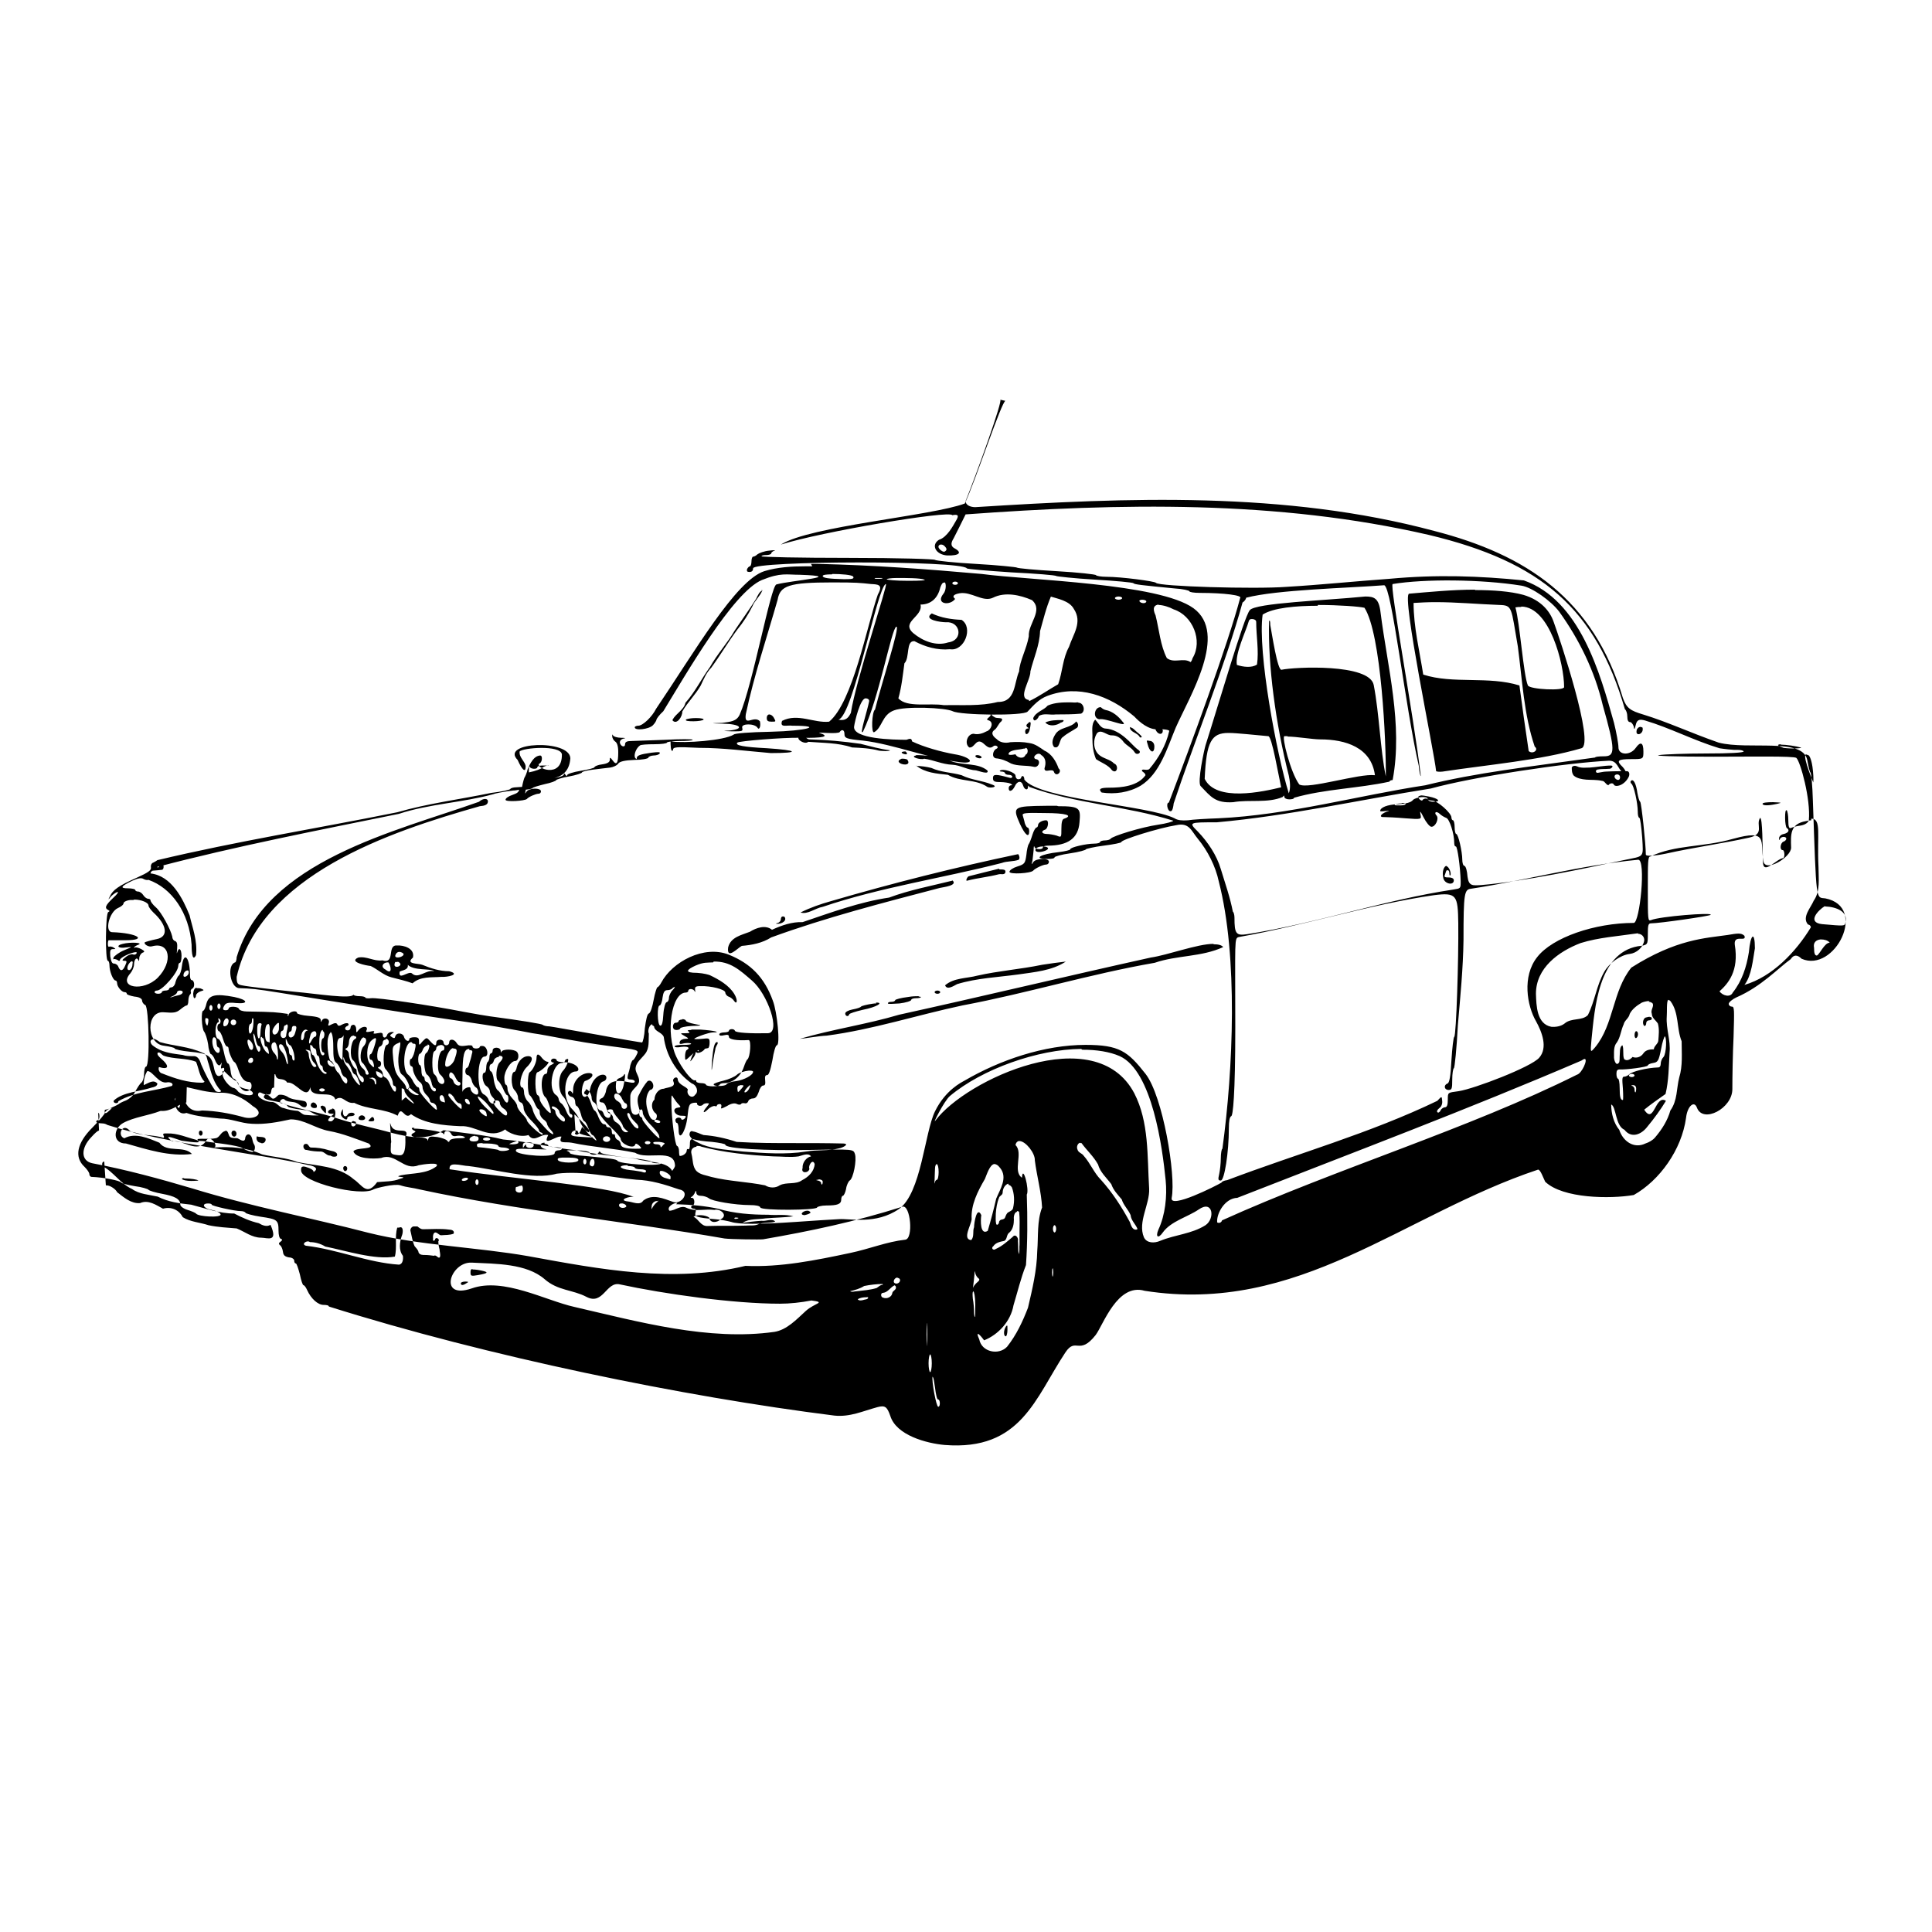 <?xml version="1.0" encoding="UTF-8" standalone="no"?>
<!-- Created with Inkscape (http://www.inkscape.org/) -->
<svg xmlns:dc="http://purl.org/dc/elements/1.1/" xmlns:cc="http://creativecommons.org/ns#" xmlns:rdf="http://www.w3.org/1999/02/22-rdf-syntax-ns#" xmlns:svg="http://www.w3.org/2000/svg" xmlns="http://www.w3.org/2000/svg" version="1.0" width="100%" height="100%" viewBox="0 0 48 48" id="svg2">
<defs id="defs7" />
<path d="m 24.98,9.96 c -0.09,-0.00 -0.75,2.00 -1.01,2.55 -0.83,0.31 -3.85,0.56 -4.57,1.02 0.97,-0.31 4.20,-0.86 4.26,-0.73 0.15,-0.03 0.17,0.01 0.09,0.14 -0.07,0.12 -0.22,0.41 -0.42,0.47 -0.21,0.13 -0.08,0.37 0.20,0.39 0.30,0.01 0.39,-0.07 0.18,-0.18 -0.11,-0.06 -0.07,-0.16 -0.02,-0.24 0.07,-0.13 0.22,-0.44 0.30,-0.60 3.84,-0.28 7.74,-0.36 11.51,0.51 2.81,0.67 4.15,1.85 4.87,4.33 0.03,0.02 0.06,0.10 0.06,0.18 0,0.09 0.02,0.14 0.07,0.14 0.03,0 0.07,0.05 0.09,0.11 0.01,0.09 0.02,0.08 0.05,-0.04 0.03,-0.15 0.12,-0.14 0.23,-0.11 0.61,0.18 1.22,0.50 1.85,0.69 0.12,0.02 0.33,0.04 0.36,0.04 0.00,0 0.01,0.00 0.01,0.00 0.02,0.00 0.05,0.00 0.08,0.00 0.08,0 0.15,0.02 0.15,0.04 0,0.03 -0.34,0.05 -0.93,0.05 -0.51,0.00 -1.04,0.02 -1.17,0.04 -0.15,0.02 0.38,0.04 1.35,0.04 0.88,0.00 2.00,-0.02 2.06,0.03 0.10,0.09 0.36,1.03 0.31,1.55 -0.02,0.06 -0.09,0.11 -0.20,0.13 -0.09,0.01 -0.20,0.04 -0.24,0.06 -0.05,0.02 -0.07,-0.02 -0.07,-0.19 0,-0.12 -0.02,-0.23 -0.04,-0.25 -0.03,-0.01 -0.04,0.05 -0.04,0.19 0,0.12 0.02,0.23 0.04,0.25 0.08,0.05 0.05,0.12 -0.07,0.15 -0.07,0.01 -0.12,0.06 -0.12,0.11 0.00,0.05 0.01,0.05 0.02,0.02 0.02,-0.07 0.16,-0.08 0.16,-0.01 0,0.02 -0.03,0.06 -0.07,0.07 -0.08,0.03 -0.10,0.21 -0.02,0.21 0.05,0 0.06,0.19 0.01,0.20 -0.17,0.02 -0.49,0.43 -0.50,0.10 -0.01,-0.39 -0.01,-1.10 -0.07,-1.10 -0.12,0.17 0.13,0.40 -0.27,0.49 -0.68,0.15 -1.36,0.24 -2.08,0.40 -0.09,0.02 -0.49,0.09 -0.49,0.02 0,-0.25 -0.11,-1.29 -0.14,-1.31 -0.02,-0.01 -0.05,-0.11 -0.07,-0.22 -0.03,-0.23 -0.10,-0.36 -0.16,-0.30 -0.02,0.02 -0.01,0.05 0.01,0.07 0.06,0.03 0.16,0.48 0.16,0.70 0,0.07 0.01,0.14 0.04,0.15 0.02,0.00 0.05,0.23 0.07,0.49 0.03,0.52 0.06,0.45 -0.46,0.56 -0.98,0.21 -2.48,0.53 -3.55,0.62 -0.20,0.01 -0.30,0.03 -0.33,-0.21 -0.01,-0.14 -0.04,-0.26 -0.08,-0.27 -0.03,-0.00 -0.05,-0.08 -0.05,-0.15 0,-0.20 -0.10,-0.64 -0.15,-0.64 -0.02,0 -0.04,-0.07 -0.04,-0.17 0,-0.09 -0.02,-0.17 -0.04,-0.17 -0.02,0 -0.04,-0.03 -0.04,-0.07 0,-0.11 -0.35,-0.42 -0.48,-0.42 -0.06,0 -0.11,-0.02 -0.11,-0.04 0,-0.08 -0.30,-0.05 -0.37,0.03 -0.04,0.05 -0.15,0.09 -0.37,0.10 -0.26,0.01 -0.44,0.08 -0.44,0.17 0,0.01 0.06,0.01 0.13,0.00 0.12,-0.01 0.12,-0.01 0.02,0.02 -0.15,0.06 -0.18,0.14 -0.05,0.13 0.06,-0.00 0.29,0.01 0.52,0.03 0.41,0.03 0.41,0.03 0.38,-0.10 -0.02,-0.10 -0.00,-0.08 0.08,0.08 0.06,0.12 0.15,0.23 0.19,0.23 0.10,0.01 0.20,-0.20 0.13,-0.28 -0.03,-0.03 -0.04,-0.06 -0.02,-0.08 0.01,-0.01 0.06,0.00 0.10,0.04 0.04,0.04 0.11,0.08 0.16,0.10 0.08,0.02 0.20,0.39 0.20,0.62 0,0.05 0.01,0.09 0.04,0.09 0.04,0 0.11,0.51 0.12,0.86 0.00,0.19 -0.00,0.18 -0.18,0.21 -1.72,0.26 -3.40,0.84 -5.13,1.11 -0.27,0.04 -0.31,-0.01 -0.31,-0.41 0,-0.07 -0.02,-0.14 -0.04,-0.15 -0.07,-0.36 -0.19,-0.70 -0.30,-1.06 -0.10,-0.34 -0.32,-0.67 -0.57,-0.93 -0.23,-0.23 -0.23,-0.23 0.47,-0.23 1.79,-0.16 3.55,-0.56 5.32,-0.84 1.05,-0.29 3.36,-0.64 4.42,-0.69 0.22,-0.01 0.23,0.22 0.34,0.28 0,0.03 0.02,0.06 0.04,0.06 0.08,0 0.05,-0.09 -0.04,-0.19 -0.16,-0.15 -0.12,-0.19 0.21,-0.19 0.31,0 0.31,0 0.31,-0.19 0,-0.22 -0.07,-0.26 -0.19,-0.09 -0.14,0.20 -0.43,0.18 -0.43,-0.01 0,-0.09 -0.05,-0.37 -0.11,-0.61 -0.35,-1.25 -0.85,-3.05 -2.24,-3.54 -1.10,-0.11 -2.15,-0.15 -3.34,-0.04 -0.85,0.06 -1.70,0.15 -2.56,0.20 -0.78,0.06 -3.18,-0.01 -3.24,-0.10 -0.03,-0.04 -0.87,-0.15 -1.23,-0.15 -0.13,0 -0.25,-0.02 -0.26,-0.04 -0.00,-0.02 -0.45,-0.07 -0.98,-0.10 -0.53,-0.03 -0.97,-0.07 -0.99,-0.09 -0.01,-0.01 -0.47,-0.06 -1.01,-0.09 -0.54,-0.03 -1.00,-0.08 -1.02,-0.10 -0.01,-0.02 -0.85,-0.05 -2.17,-0.05 -1.17,-0.00 -2.14,-0.02 -2.14,-0.04 0,-0.02 0.05,-0.03 0.12,-0.03 0.06,0 0.12,-0.02 0.12,-0.04 0,-0.02 0.03,-0.05 0.08,-0.07 0.02,-0.00 0.02,-0.01 -0.00,-0.01 -0.02,4.96e-4 -0.06,0.00 -0.13,0.01 -0.12,0.01 -0.25,0.06 -0.29,0.09 -0.03,0.03 -0.08,0.06 -0.11,0.06 -0.02,0 -0.04,0.05 -0.04,0.12 0,0.06 -0.02,0.12 -0.04,0.12 -0.02,0 -0.05,0.03 -0.07,0.07 -0.01,0.05 0.00,0.07 0.06,0.07 0.06,0 0.09,-0.03 0.09,-0.09 0,-0.19 5.18,-0.20 5.31,-0.00 0.01,0.02 0.51,0.06 1.11,0.10 0.60,0.03 1.10,0.07 1.11,0.09 0.01,0.01 0.44,0.06 0.96,0.09 0.51,0.03 0.95,0.07 0.96,0.09 0.02,0.03 0.21,0.05 1.03,0.13 0.19,0.01 0.36,0.05 0.36,0.07 0,0.02 0.11,0.04 0.26,0.04 0.61,9.7e-4 1.07,0.06 1.00,0.13 -0.29,1.11 -1.22,3.64 -1.77,5.08 -0.07,0 -0.04,0.18 0.02,0.21 0.05,0.02 0.08,-0.02 0.10,-0.19 0.47,-1.42 1.30,-3.49 1.71,-4.99 0.05,-0.03 0.09,-0.09 0.09,-0.12 0.76,-0.20 2.54,-0.24 3.43,-0.31 0.19,0.04 0.52,3.01 0.86,4.49 0.01,0.15 0.04,0.26 0.05,0.25 -0.19,-1.57 -0.78,-4.74 -0.70,-4.77 0.79,-0.13 2.20,-0.12 3.20,0.04 0.26,0.04 0.74,0.38 0.94,0.65 0.49,0.68 0.88,1.47 1.08,2.32 0.32,1.13 0.31,1.27 0.03,1.27 -0.12,0 -0.22,0.01 -0.22,0.03 -1.70,0.24 -2.92,0.37 -4.22,0.69 -1.65,0.25 -3.40,0.74 -5.14,0.82 -0.29,0.01 -0.64,0.03 -0.76,0.05 -0.15,0.01 -0.25,-4.97e-4 -0.33,-0.05 -0.64,-0.32 -3.36,-0.47 -3.73,-0.96 0,-0.05 -0.02,-0.09 -0.04,-0.09 -0.02,0 -0.04,0.02 -0.04,0.04 0,0.02 -0.03,0.04 -0.07,0.04 -0.04,0 -0.07,-0.04 -0.07,-0.09 0,-0.08 -0.32,-0.19 -0.39,-0.12 -0.01,0.01 0.01,0.02 0.05,0.02 0.04,0 0.08,0.02 0.08,0.04 0,0.02 0.04,0.04 0.09,0.04 0.05,0 0.09,0.02 0.09,0.05 0,0.02 -0.03,0.04 -0.08,0.02 -0.33,-0.09 -0.40,-0.09 -0.40,0.01 0,0.08 0.03,0.10 0.18,0.10 0.10,4.97e-4 0.22,0.02 0.26,0.04 0.04,0.03 0.05,0.04 0.01,0.04 -0.03,4.96e-4 -0.06,0.03 -0.06,0.07 0,0.11 0.09,0.08 0.15,-0.04 0.06,-0.14 0.17,-0.16 0.21,-0.02 0.03,0.10 0.12,0.13 0.12,0.03 4.96e-4,-0.04 0.01,-0.04 0.03,-0.00 1.15,0.42 2.41,0.47 3.58,0.84 0,0.02 -0.17,0.07 -0.38,0.10 -0.41,0.06 -1.13,0.28 -1.18,0.35 -0.01,0.02 -0.08,0.04 -0.14,0.04 -0.06,0 -0.12,0.02 -0.12,0.04 0,0.02 -0.06,0.04 -0.15,0.04 -0.19,0 -0.59,0.09 -0.59,0.14 0,0.02 -0.12,0.05 -0.28,0.07 -0.47,0.05 -0.66,0.17 -0.28,0.17 0.09,0 0.17,-0.01 0.17,-0.04 0,-0.02 0.17,-0.07 0.39,-0.10 0.21,-0.03 0.39,-0.08 0.39,-0.10 0,-0.01 0.20,-0.06 0.44,-0.09 0.24,-0.03 0.44,-0.07 0.44,-0.09 0,-0.06 0.93,-0.35 1.37,-0.42 0.32,-0.07 0.37,0.15 0.53,0.34 0.24,0.29 0.44,0.68 0.52,1.06 0.48,1.86 0.36,4.66 0.09,6.64 -0.02,0.00 -0.04,0.12 -0.04,0.24 0,0.12 -0.02,0.30 -0.04,0.39 -0.03,0.13 -0.03,0.16 0.04,0.16 0.09,0 0.20,-0.70 0.20,-1.30 0,-0.18 0.02,-0.28 0.06,-0.30 0.04,-0.01 0.10,-0.50 0.10,-2.21 -0.00,-2.19 -0.03,-2.21 0.09,-2.24 1.64,-0.29 3.25,-0.81 4.85,-1.04 0.56,-0.07 0.59,0.00 0.60,0.70 0.01,0.90 -0.05,2.78 -0.10,2.82 -0.02,0.01 -0.05,0.27 -0.07,0.58 -0.02,0.40 -0.05,0.57 -0.10,0.58 -0.10,0.04 -0.08,0.16 0.03,0.16 0.08,0 0.09,-0.03 0.09,-0.26 0,-0.14 0.02,-0.27 0.04,-0.28 0.02,-0.00 0.07,-0.49 0.10,-1.07 0.06,-0.71 0.13,-1.40 0.14,-2.12 0,-1.17 0.02,-1.25 0.19,-1.27 1.38,-0.21 2.69,-0.58 4.15,-0.72 0.20,-0.01 0.04,1.57 -0.11,1.57 -0.97,4.97e-4 -2.02,0.36 -2.40,0.85 -0.38,0.48 -0.25,1.21 -0.03,1.59 0.15,0.27 0.30,0.66 0.08,0.91 -0.20,0.23 -1.61,0.77 -2.00,0.83 -0.27,0.04 -0.27,0.02 -0.27,0.21 0,0.13 -0.02,0.19 -0.07,0.19 -0.03,0 -0.09,0.03 -0.11,0.08 -0.02,0.04 -0.06,0.07 -0.08,0.04 -0.02,-0.02 0.00,-0.06 0.05,-0.10 0.05,-0.03 0.08,-0.11 0.07,-0.18 -0.01,-0.12 -0.01,-0.12 -0.12,-0.00 -1.68,0.81 -3.48,1.31 -5.22,1.97 -0.08,0.01 -0.14,0.04 -0.14,0.06 -0.13,0.08 -1.30,0.67 -1.24,0.38 0.11,-0.56 -0.22,-2.53 -0.65,-3.08 -0.44,-0.56 -0.65,-0.72 -1.49,-0.72 -1.02,0.00 -2.12,0.37 -3.01,0.89 -0.07,0.04 -0.47,0.23 -0.73,0.76 -0.26,0.53 -0.34,2.04 -0.90,2.43 -0.57,0.39 -1.21,0.23 -1.49,0.25 -0.19,0.01 -0.68,0.04 -1.09,0.07 -0.90,0.06 -1.40,0.06 -1.58,-0.00 -0.07,-0.02 -0.26,-0.06 -0.41,-0.07 -0.46,-0.04 -0.51,-0.06 -0.48,-0.17 0.02,-0.06 0.00,-0.09 -0.04,-0.09 -0.04,0 -0.07,-0.02 -0.07,-0.04 0,-0.02 0.02,-0.04 0.04,-0.04 0.02,0 0.04,-0.04 0.04,-0.09 0,-0.05 -0.02,-0.10 -0.06,-0.10 -0.04,-4.97e-4 -0.04,-0.01 -0.00,-0.03 0.02,-0.01 0.06,-0.06 0.08,-0.11 0.02,-0.05 0.02,-0.05 0.03,0.01 0.00,0.05 0.04,0.08 0.12,0.08 0.06,0 0.15,0.03 0.19,0.06 0.07,0.07 0.65,0.17 1.02,0.17 0.15,0 0.25,0.02 0.26,0.06 0.02,0.08 1.39,0.07 1.41,-0.00 0.00,-0.02 0.11,-0.05 0.23,-0.05 0.27,0 0.37,-0.03 0.37,-0.15 0,-0.05 0.02,-0.09 0.04,-0.09 0.02,0 0.06,-0.07 0.08,-0.17 0.01,-0.09 0.06,-0.19 0.09,-0.21 0.09,-0.05 0.18,-0.51 0.13,-0.66 -0.04,-0.12 -0.04,-0.12 -1.14,-0.10 -1.06,0.02 -2.08,-0.03 -2.08,-0.13 0,-0.02 -0.15,-0.05 -0.33,-0.07 -0.18,-0.01 -0.38,-0.04 -0.44,-0.06 -0.09,-0.02 -0.11,-0.00 -0.11,0.12 0,0.09 -0.02,0.14 -0.04,0.12 -0.02,-0.01 -0.04,9.7e-4 -0.04,0.04 0,0.06 -0.09,0.13 -0.17,0.13 -0.01,0 -0.02,-0.05 -0.02,-0.12 0,-0.06 -0.02,-0.12 -0.05,-0.13 -0.05,-0.01 -0.14,-0.71 -0.14,-1.08 9.7e-4,-0.19 0.00,-0.21 0.05,-0.12 0.03,0.05 0.09,0.13 0.13,0.17 0.06,0.06 0.06,0.07 -0.02,0.08 -0.16,0.02 -0.08,0.20 0.09,0.20 0.12,0 0.13,0.01 0.08,0.07 -0.03,0.03 -0.07,0.04 -0.08,0.02 -0.02,-0.07 -0.15,-0.05 -0.15,0.02 0,0.04 0.02,0.07 0.04,0.07 0.02,0 0.04,0.07 0.04,0.17 0,0.32 0.18,0.04 0.22,-0.33 0.03,-0.28 0.04,-0.32 0.15,-0.34 0.06,-0.01 0.10,-0.00 0.09,0.01 -0.01,0.02 0.00,0.04 0.04,0.06 0.04,0.01 0.08,0.00 0.10,-0.02 0.01,-0.02 0.06,-0.04 0.10,-0.04 0.07,0 0.07,0.00 -0.00,0.09 -0.12,0.14 -0.09,0.18 0.03,0.06 0.06,-0.06 0.14,-0.09 0.17,-0.08 0.02,0.01 0.05,0.01 0.05,-0.01 0,-0.02 0.03,-0.04 0.07,-0.04 0.04,0 0.05,0.03 0.04,0.07 -0.02,0.06 0.00,0.05 0.14,-0.02 0.11,-0.07 0.20,-0.08 0.25,-0.05 0.04,0.02 0.09,0.02 0.10,-0.00 0.01,-0.02 0.05,-0.03 0.09,-0.02 0.03,0.01 0.07,-0.00 0.09,-0.05 0.01,-0.04 0.07,-0.07 0.12,-0.07 0.06,0 0.10,-0.05 0.14,-0.16 0.02,-0.08 0.07,-0.16 0.11,-0.16 0.05,0 0.06,-0.04 0.05,-0.13 -0.01,-0.09 0.00,-0.13 0.05,-0.13 0.04,0 0.08,-0.11 0.13,-0.37 0.03,-0.20 0.08,-0.37 0.11,-0.37 0.09,0 0.01,-0.83 -0.10,-1.11 -0.21,-0.58 -0.55,-0.92 -1.09,-1.14 -0.62,-0.25 -1.41,0.18 -1.68,0.69 -0.03,0.06 -0.08,0.12 -0.10,0.12 -0.01,0 -0.06,0.14 -0.09,0.31 -0.03,0.17 -0.08,0.33 -0.12,0.34 -0.04,0.01 -0.07,0.15 -0.10,0.37 -0.01,0.19 -0.05,0.35 -0.07,0.35 -0.02,0 -0.51,-0.08 -1.09,-0.19 -0.58,-0.10 -1.12,-0.20 -1.21,-0.21 -0.08,-0.00 -0.15,-0.02 -0.17,-0.04 -0.02,-0.02 -0.48,-0.10 -1.31,-0.21 -0.08,-0.01 -0.37,-0.06 -0.64,-0.11 -0.87,-0.17 -2.16,-0.36 -2.31,-0.34 -0.07,0.01 -0.14,0.00 -0.14,-0.01 0,-0.02 -0.06,-0.04 -0.14,-0.04 -0.07,0 -0.15,-0.01 -0.16,-0.04 C 8.74,24.83 7.88,24.69 7.32,24.64 6.93,24.60 6.14,24.51 6.01,24.48 5.90,24.46 5.88,24.43 5.88,24.27 c 0.58,-2.53 3.78,-3.60 6.04,-4.24 0.13,-0.01 0.19,-0.04 0.20,-0.10 0.02,-0.10 -0.11,-0.11 -0.22,-0.01 -2.07,0.74 -5.30,1.46 -6.02,3.86 0,0.06 -0.02,0.13 -0.04,0.13 -0.21,0.07 -0.12,0.63 0.10,0.64 0.31,0.01 0.42,0.02 0.98,0.11 1.47,0.24 3.62,0.58 4.40,0.69 0.49,0.07 1.06,0.16 1.26,0.20 0.19,0.03 0.49,0.09 0.65,0.12 0.16,0.02 0.52,0.09 0.79,0.14 0.27,0.05 0.75,0.13 1.06,0.17 0.83,0.11 0.80,0.10 0.73,0.24 -0.03,0.06 -0.07,0.12 -0.09,0.12 -0.01,0 -0.04,0.06 -0.06,0.13 -0.01,0.07 -0.04,0.18 -0.06,0.24 -0.02,0.09 -0.01,0.11 0.07,0.11 0.05,0 0.10,0.02 0.10,0.05 0,0.03 -0.04,0.04 -0.13,0.02 -0.35,-0.08 -0.53,-0.02 -0.58,0.19 -0.01,0.09 -0.06,0.18 -0.10,0.20 -0.09,0.03 -0.09,0.11 0.00,0.11 0.04,0 0.08,0.05 0.10,0.12 0.01,0.06 0.05,0.12 0.07,0.12 0.02,0 0.04,0.03 0.04,0.07 0,0.11 -0.13,0.09 -0.17,-0.02 -0.01,-0.05 -0.05,-0.09 -0.07,-0.09 -0.18,0 -0.13,-0.66 0.05,-0.72 0.12,-0.03 0.11,-0.17 -0.00,-0.17 -0.14,0 -0.28,0.16 -0.32,0.36 -0.05,0.26 -0.24,0.25 -0.20,-0.00 0.01,-0.10 0.05,-0.19 0.07,-0.20 0.19,-0.06 0.26,-0.20 0.10,-0.20 -0.20,0 -0.39,0.19 -0.39,0.41 -0.00,0.08 -0.01,0.12 -0.02,0.09 -0.03,-0.08 -0.11,-0.07 -0.11,0.00 0,0.03 0.04,0.08 0.09,0.09 0.05,0.01 0.09,0.06 0.09,0.13 0,0.05 0.02,0.10 0.04,0.10 0.02,0 0.07,0.08 0.10,0.19 0.02,0.10 0.07,0.19 0.09,0.19 0.02,0 0.06,0.07 0.10,0.17 0.03,0.09 0.08,0.17 0.10,0.17 0.02,0 0.06,0.05 0.09,0.11 0.03,0.06 -0.03,0.01 -0.16,-0.11 -0.12,-0.12 -0.23,-0.28 -0.25,-0.36 -0.01,-0.07 -0.10,-0.20 -0.18,-0.28 -0.28,-0.27 -0.21,-0.94 0.09,-0.94 0.03,0 0.06,-0.02 0.06,-0.05 0,-0.09 -0.16,-0.18 -0.36,-0.18 -0.10,-10e-4 -0.18,-0.02 -0.18,-0.05 0,-0.02 -0.03,-0.04 -0.07,-0.04 -0.08,0 -0.10,0.09 -0.01,0.10 0.03,0.00 0.01,0.02 -0.04,0.05 -0.06,0.02 -0.11,0.09 -0.11,0.14 0,0.05 -0.01,0.09 -0.04,0.09 -0.13,0 -0.14,0.49 -0.00,0.59 0.04,0.03 0.15,0.35 0.12,0.38 -0.03,0.03 -0.27,-0.25 -0.27,-0.34 0,-0.04 -0.02,-0.09 -0.05,-0.10 -0.07,-0.02 -0.08,-0.54 -0.01,-0.57 0.11,-0.03 0.34,-0.26 0.26,-0.26 -0.04,0 -0.10,-0.04 -0.14,-0.09 -0.09,-0.12 -0.14,-0.12 -0.14,0 0,0.10 -0.09,0.30 -0.17,0.35 -0.06,0.04 -0.06,0.53 0,0.57 0.02,0.01 0.08,0.10 0.12,0.19 0.03,0.08 0.08,0.16 0.10,0.16 0.02,0 0.03,0.04 0.03,0.09 0,0.05 0.04,0.12 0.09,0.16 0.05,0.03 0.09,0.08 0.09,0.11 0,0.02 0.04,0.10 0.10,0.16 0.05,0.05 0.07,0.10 0.05,0.10 -0.02,0 -0.10,-0.05 -0.16,-0.12 -0.06,-0.06 -0.15,-0.17 -0.21,-0.23 -0.05,-0.05 -0.11,-0.17 -0.13,-0.24 -0.01,-0.07 -0.07,-0.18 -0.13,-0.23 -0.05,-0.05 -0.09,-0.15 -0.09,-0.22 0,-0.06 -0.02,-0.12 -0.04,-0.12 -0.11,0 -0.04,-0.35 0.09,-0.49 0.17,-0.16 0.19,-0.29 0.05,-0.29 -0.12,0 -0.24,0.11 -0.28,0.27 -0.01,0.06 -0.04,0.12 -0.06,0.12 -0.09,0 -0.09,0.36 0.00,0.45 0.05,0.05 0.09,0.13 0.09,0.19 0,0.05 0.03,0.11 0.07,0.12 0.04,0.01 0.07,0.08 0.07,0.14 0,0.07 0.07,0.19 0.19,0.31 0.10,0.10 0.19,0.21 0.19,0.24 0,0.02 0.02,0.05 0.06,0.06 0.03,0.01 0.04,0.03 0.03,0.05 -0.03,0.03 -0.39,-0.29 -0.39,-0.36 0,-0.02 -0.05,-0.09 -0.12,-0.16 -0.06,-0.06 -0.12,-0.15 -0.12,-0.19 -9.7e-4,-0.04 -0.05,-0.12 -0.12,-0.19 -0.06,-0.06 -0.12,-0.17 -0.12,-0.23 0,-0.06 -0.02,-0.11 -0.04,-0.11 -0.02,0 -0.04,-0.07 -0.04,-0.17 0,-0.17 0.16,-0.42 0.27,-0.42 0.08,0 0.11,-0.16 0.04,-0.23 -0.08,-0.07 -0.35,-0.07 -0.38,0.00 -0.01,0.03 -0.02,0.02 -0.02,-0.02 -0.00,-0.10 -0.20,-0.11 -0.20,-0.01 0,0.04 -0.02,0.07 -0.04,0.07 -0.02,0 -0.04,0.04 -0.04,0.09 0,0.05 -0.02,0.11 -0.04,0.12 -0.02,0.01 -0.04,0.08 -0.04,0.15 0,0.06 -0.02,0.12 -0.04,0.12 -0.09,0 -0.05,0.27 0.04,0.33 0.05,0.03 0.09,0.09 0.09,0.13 0,0.04 0.03,0.11 0.07,0.15 0.09,0.09 0.09,0.16 0.00,0.16 -0.03,0 -0.08,-0.04 -0.10,-0.09 -0.01,-0.05 -0.07,-0.12 -0.12,-0.14 -0.19,-0.10 -0.17,-0.94 0.02,-0.94 0.11,0 0.08,-0.23 -0.03,-0.26 -0.05,-0.01 -0.09,-0.00 -0.09,0.02 0,0.02 -0.04,0.04 -0.09,0.04 -0.05,0 -0.09,-0.02 -0.09,-0.05 0,-0.03 -0.06,-0.04 -0.17,-0.02 -0.13,0.02 -0.18,0.00 -0.22,-0.06 -0.06,-0.11 -0.19,-0.12 -0.19,-0.02 0,0.04 -0.03,0.07 -0.07,0.07 -0.04,0 -0.07,-0.03 -0.07,-0.07 0,-0.04 -0.04,-0.07 -0.09,-0.07 -0.05,0 -0.09,0.03 -0.09,0.07 0,0.10 -0.04,0.09 -0.15,-0.03 -0.09,-0.10 -0.09,-0.10 -0.19,0.00 -0.09,0.11 -0.09,0.11 -0.09,0.00 0,-0.08 -0.02,-0.10 -0.12,-0.10 -0.06,0 -0.12,0.02 -0.12,0.04 0,0.09 -0.10,0.05 -0.13,-0.04 -0.02,-0.11 -0.19,-0.13 -0.22,-0.02 -0.01,0.05 -0.03,0.05 -0.08,0.02 -0.06,-0.04 -0.06,-0.05 0,-0.09 0.06,-0.04 0.06,-0.04 -0.01,-0.04 -0.04,0 -0.10,0.03 -0.11,0.07 -0.03,0.09 -0.11,0.09 -0.11,-0.00 0,-0.05 -0.03,-0.06 -0.13,-0.04 -0.09,0.02 -0.12,0.01 -0.09,-0.02 0.02,-0.04 -4.96e-4,-0.04 -0.09,-0.02 -0.10,0.02 -0.12,0.01 -0.09,-0.04 0.04,-0.11 -0.12,-0.10 -0.20,0.00 -0.06,0.08 -0.06,0.07 -0.06,-0.02 -4.96e-4,-0.06 -0.03,-0.11 -0.07,-0.11 -0.04,0 -0.07,0.03 -0.07,0.07 0,0.04 -0.03,0.07 -0.07,0.07 -0.08,0 -0.09,-0.08 -0.01,-0.11 0.03,-0.01 0.04,-0.04 0.02,-0.06 -0.02,-0.02 -0.08,-0.01 -0.14,0.02 -0.07,0.04 -0.11,0.05 -0.13,0.00 -0.02,-0.04 -0.06,-0.04 -0.14,0 -0.09,0.05 -0.10,0.04 -0.07,-0.04 0.03,-0.11 -0.14,-0.15 -0.18,-0.04 -0.01,0.03 -0.02,0.02 -0.02,-0.02 -0.00,-0.06 -0.06,-0.09 -0.30,-0.11 -0.16,-0.01 -0.29,-0.05 -0.29,-0.07 0,-0.08 -0.19,-0.04 -0.21,0.04 -0.01,0.06 -0.02,0.05 -0.02,-0.02 C 6.87,25.15 6.83,25.14 6.13,25.13 6.04,25.13 5.95,25.10 5.94,25.07 5.92,25.00 5.68,24.99 5.68,25.06 c 0,0.02 -0.03,0.04 -0.07,0.04 -0.08,0 -0.09,-0.04 -0.02,-0.14 0.03,-0.04 0.10,-0.06 0.27,-0.04 0.33,0.03 0.30,-0.08 -0.04,-0.15 -0.47,-0.09 -0.63,-0.05 -0.69,0.16 -0.02,0.10 -0.06,0.18 -0.08,0.18 -0.06,0 -0.04,0.44 0.02,0.52 0.03,0.03 0.08,0.18 0.10,0.31 0.01,0.13 0.05,0.25 0.07,0.25 0.02,0 0.07,0.06 0.10,0.14 0.06,0.15 0.12,0.18 0.16,0.08 0.01,-0.03 0.01,-0.00 -0.00,0.05 -0.02,0.07 -0.01,0.10 0.02,0.08 0.08,-0.05 0.06,0.09 -0.01,0.16 -0.10,0.08 -0.16,0.02 -0.20,-0.20 C 5.25,26.23 5.17,26.17 4.72,26.13 4.51,26.11 4.34,26.07 4.34,26.05 c 0,-0.02 -0.12,-0.05 -0.27,-0.07 -0.44,-0.05 -0.45,-0.87 -0.00,-0.83 0.25,0.02 0.31,0.01 0.41,-0.07 0.06,-0.05 0.13,-0.10 0.16,-0.10 0.02,0 0.04,-0.05 0.04,-0.12 0,-0.06 0.02,-0.13 0.04,-0.15 0.02,-0.01 0.03,-0.05 0.02,-0.07 -0.01,-0.02 0.00,-0.06 0.04,-0.08 0.07,-0.04 0.05,-0.21 -0.02,-0.21 -0.02,0 -0.04,-0.05 -0.04,-0.11 4.47e-4,-0.45 -0.15,-0.63 -0.20,-0.24 -0.01,0.11 -0.05,0.22 -0.08,0.24 -0.02,0.01 -0.06,0.09 -0.08,0.16 -0.01,0.07 -0.06,0.13 -0.10,0.13 -0.03,0 -0.06,0.02 -0.06,0.04 0,0.02 -0.04,0.04 -0.09,0.04 -0.05,0 -0.09,0.02 -0.09,0.04 0,0.02 -0.04,0.04 -0.09,0.04 -0.05,0 -0.09,-0.02 -0.09,-0.04 0,-0.02 0.02,-0.04 0.06,-0.04 0.13,0 0.53,-0.45 0.53,-0.62 0,-0.04 0.02,-0.07 0.04,-0.07 0.02,0 0.04,-0.07 0.04,-0.17 0,-0.18 -0.07,-0.23 -0.11,-0.08 -0.01,0.04 -0.01,0.00 0.00,-0.09 0.01,-0.13 0.00,-0.18 -0.05,-0.20 -0.04,-0.01 -0.07,-0.06 -0.07,-0.11 C 4.24,23.09 4.01,22.66 3.87,22.54 3.80,22.48 3.74,22.40 3.74,22.37 c 0,-0.02 -0.02,-0.04 -0.06,-0.04 -0.03,0 -0.09,-0.04 -0.12,-0.09 -0.03,-0.05 -0.09,-0.09 -0.13,-0.09 -0.04,0 -0.07,-0.02 -0.07,-0.04 0,-0.02 -0.08,-0.04 -0.18,-0.04 -0.21,0 -0.18,-0.05 0.11,-0.19 0.14,-0.06 0.22,-0.08 0.28,-0.04 0.04,0.02 0.08,0.03 0.12,0.02 0.57,0.20 1.01,0.81 1.07,1.61 -0.00,0.04 -4.46e-4,0.48 0.11,0.26 C 4.91,23.37 4.78,23.05 4.71,22.74 4.54,22.32 4.26,21.76 3.74,21.70 c 4.96e-5,-9.71e-4 0,-0.00 0,-0.00 0,-0.03 0.03,-0.07 0.07,-0.07 0.04,-0.00 0.09,-0.01 0.12,-0.01 0.02,-0.00 0.07,-0.01 0.09,-0.01 0.06,-0.00 0.06,-0.15 0.00,-0.15 -0.02,0 -0.05,0.02 -0.06,0.06 -0.01,0.03 -0.04,0.04 -0.06,0.02 1.98,-0.52 4.00,-0.91 6.01,-1.32 0.76,-0.25 1.59,-0.28 2.35,-0.49 0.01,-0.01 0.23,-0.06 0.49,-0.09 0.05,-0.00 0.10,-0.01 0.15,-0.02 -0.02,0.07 -0.06,0.09 -0.17,0.13 -0.09,0.03 -0.17,0.08 -0.17,0.12 0,0.06 0.48,0.03 0.53,-0.02 0.04,-0.05 0.22,-0.13 0.29,-0.13 0.03,0 0.06,-0.02 0.06,-0.06 0,-0.09 -0.29,-0.09 -0.36,0.01 -0.04,0.06 -0.04,0.06 -0.02,-0.03 0.00,-0.00 0.00,-0.01 0.00,-0.02 0.10,-0.01 0.17,-0.03 0.17,-0.04 0.01,-0.02 0.15,-0.06 0.31,-0.10 0.15,-0.03 0.28,-0.08 0.28,-0.10 0,-0.01 0.14,-0.06 0.32,-0.09 0.17,-0.03 0.32,-0.08 0.32,-0.10 0,-0.02 0.12,-0.05 0.28,-0.07 0.15,-0.02 0.34,-0.04 0.42,-0.05 0.07,-0.01 0.17,-0.05 0.20,-0.10 0.04,-0.05 0.15,-0.08 0.40,-0.09 0.18,-0.00 0.35,-0.03 0.35,-0.06 0.00,-0.02 0.07,-0.05 0.13,-0.05 0.06,0 0.13,-0.02 0.15,-0.05 0.02,-0.04 -0.03,-0.04 -0.20,-0.02 -0.29,0.04 -0.37,0.07 -0.37,0.14 -4.97e-4,0.03 -0.01,0.02 -0.04,-0.01 -0.04,-0.07 0.02,-0.24 0.12,-0.31 0.02,-0.02 0.18,-0.03 0.36,-0.03 0.17,0 0.31,-0.02 0.31,-0.04 0,-0.02 0.14,-0.04 0.32,-0.04 0.17,0 0.32,-0.01 0.32,-0.03 0,-0.02 -0.30,-0.02 -0.68,-0.00 -0.37,0.01 -0.75,0.03 -0.84,0.03 -0.11,0.00 -0.16,0.02 -0.16,0.08 0,0.09 -0.11,0.06 -0.13,-0.04 -0.00,-0.04 0.02,-0.08 0.09,-0.10 0.07,-0.01 0.05,-0.02 -0.06,-0.02 -0.09,-0.00 -0.19,-0.03 -0.20,-0.06 -0.01,-0.03 -0.02,-0.03 -0.02,0.02 -0.00,0.04 0.03,0.10 0.07,0.13 0.05,0.03 0.08,0.11 0.08,0.27 0,0.27 -0.04,0.34 -0.14,0.20 -0.06,-0.08 -0.07,-0.08 -0.07,-0.01 0,0.05 -0.05,0.09 -0.19,0.11 -0.10,0.01 -0.19,0.05 -0.19,0.07 0,0.02 -0.15,0.06 -0.34,0.09 -0.19,0.03 -0.34,0.08 -0.34,0.11 -4.97e-4,0.03 -0.02,0.02 -0.04,-0.01 -0.03,-0.04 -0.04,-0.05 -0.04,-0.01 -4.97e-4,0.03 -0.10,0.07 -0.24,0.09 0.25,-0.06 0.38,-0.22 0.40,-0.49 -0.01,-0.48 -1.76,-0.41 -1.31,0.04 0.11,0.25 0.20,0.33 0.20,0.16 -0.01,-0.12 -0.17,-0.22 -0.15,-0.37 0.07,-0.09 1.01,-0.17 1.05,0.07 0.01,0.63 -0.69,0.33 -0.56,0.23 0.07,-0.02 0.09,-0.20 0.02,-0.20 -0.16,0.01 -0.25,0.20 -0.31,0.34 -0.02,0.09 -0.06,0.18 -0.08,0.21 -0.01,0.02 -0.04,0.12 -0.06,0.23 -0.05,0.00 -0.11,0.01 -0.15,0.01 -0.06,0 -0.13,0.02 -0.14,0.04 -0.00,0.02 -0.22,0.07 -0.48,0.10 -0.77,0.16 -1.57,0.26 -2.33,0.48 -1.98,0.40 -3.99,0.72 -5.96,1.19 -0.01,0.01 -0.06,0.04 -0.10,0.06 -0.04,0.01 -0.07,0.06 -0.06,0.12 0.01,0.07 -0.05,0.12 -0.36,0.26 -0.43,0.19 -0.59,0.30 -0.66,0.46 -0.05,0.10 -0.05,0.10 0.03,0.00 0.05,-0.05 0.12,-0.10 0.16,-0.11 0.03,-0.00 -0.01,0.06 -0.11,0.15 -0.19,0.18 -0.22,0.25 -0.12,0.30 0.04,0.02 0.04,0.03 0,0.05 -0.07,0.03 -0.08,1.21 -0.01,1.21 0.02,0 0.04,0.05 0.04,0.12 0,0.14 0.09,0.37 0.15,0.37 0.02,0 0.04,0.03 0.04,0.07 0,0.08 0.11,0.22 0.19,0.22 0.02,0 0.05,0.01 0.05,0.04 0,0.02 0.08,0.05 0.19,0.07 0.12,0.01 0.19,0.05 0.19,0.10 0,0.03 0.03,0.09 0.08,0.11 0.09,0.05 0.12,1.50 0.02,1.53 -0.03,0.00 -0.05,0.09 -0.05,0.18 0,0.08 -0.03,0.19 -0.07,0.22 -0.04,0.03 -0.10,0.13 -0.15,0.22 -0.04,0.09 -0.14,0.18 -0.23,0.22 -0.08,0.03 -0.16,0.07 -0.18,0.09 -0.01,0.01 -0.09,0.05 -0.18,0.09 -0.08,0.03 -0.16,0.09 -0.16,0.12 0,0.03 -0.14,0.20 -0.32,0.38 -0.38,0.38 -0.45,0.73 -0.19,0.97 0.06,0.06 0.12,0.14 0.12,0.18 0,0.03 0.02,0.07 0.06,0.07 0.29,0.01 0.70,0.09 0.73,0.14 0.01,0.02 0.16,0.06 0.34,0.09 0.17,0.02 0.33,0.07 0.34,0.09 0.01,0.02 0.17,0.07 0.34,0.10 0.32,0.06 0.45,0.13 0.45,0.27 0,0.04 0.08,0.10 0.18,0.13 0.10,0.03 0.19,0.07 0.21,0.09 0.05,0.08 0.64,0.11 0.61,0.02 -0.01,-0.04 -0.11,-0.09 -0.22,-0.11 -0.20,-0.03 -0.27,-0.16 -0.09,-0.16 0.05,0 0.09,0.01 0.09,0.03 0,0.03 0.56,0.16 0.73,0.16 0.05,0 0.10,0.02 0.11,0.04 0.00,0.02 0.18,0.07 0.38,0.10 0.41,0.06 0.44,0.08 0.44,0.35 4.97e-4,0.10 0.02,0.19 0.06,0.20 0.04,0.01 0.04,0.03 -0.01,0.07 -0.05,0.03 -0.05,0.06 -0.01,0.09 0.03,0.02 0.06,0.09 0.07,0.16 0.01,0.09 0.05,0.12 0.15,0.14 0.07,0.00 0.13,0.04 0.13,0.08 0,0.03 0.01,0.07 0.04,0.07 0.02,0 0.06,0.12 0.10,0.27 0.03,0.15 0.07,0.27 0.09,0.27 0.02,0 0.06,0.05 0.09,0.12 0.10,0.22 0.27,0.37 0.41,0.37 0.07,0 0.13,0.01 0.13,0.04 3.97,1.25 8.82,2.24 12.56,2.71 0.39,0.04 0.70,-0.11 1.07,-0.21 0.19,-0.05 0.24,-0.01 0.32,0.22 0.15,0.48 0.90,0.68 1.35,0.72 1.90,0.15 2.25,-1.17 3.00,-2.30 0.26,-0.39 0.34,0.09 0.75,-0.43 0.19,-0.25 0.54,-1.30 1.22,-1.10 3.83,0.60 6.41,-1.89 9.77,-3.01 0.06,-0.01 0.13,0.20 0.18,0.30 0.44,0.42 1.62,0.43 2.20,0.33 0.64,-0.36 1.19,-1.12 1.30,-1.92 0.03,-0.28 0.20,-0.44 0.27,-0.25 0.15,0.40 0.88,0.02 0.88,-0.46 0,-0.30 0.01,-0.89 0.03,-1.30 0.02,-0.68 0.02,-0.75 -0.04,-0.75 -0.04,0 -0.08,-0.03 -0.08,-0.07 0,-0.04 0.10,-0.12 0.19,-0.16 0.62,-0.27 1.03,-0.72 1.35,-0.95 0.07,-0.11 0.16,-0.12 0.27,-0.01 0.82,0.36 1.66,-1.29 0.59,-1.50 -0.24,-0.03 -0.22,0.13 -0.31,-2.44 -0.01,-0.36 -0.04,-0.68 -0.06,-0.69 -0.02,-0.01 -0.05,-0.15 -0.08,-0.31 -0.11,-0.56 -1.46,-0.24 -2.20,-0.43 -0.69,-0.24 -1.26,-0.51 -1.88,-0.70 -0.30,-0.09 -0.41,-0.15 -0.50,-0.41 -0.73,-2.46 -2.40,-3.56 -4.69,-4.15 -3.70,-0.99 -7.61,-0.83 -11.40,-0.59 -0.12,-0.00 -0.24,-0.05 -0.24,-0.15 0.27,-0.67 0.94,-2.53 0.86,-2.52 z m -1.59,3.57 c 0.02,0 0.05,0.01 0.08,0.04 0.05,0.05 0.06,0.09 0.02,0.12 -0.03,0.03 -0.07,0.02 -0.13,-0.03 -0.05,-0.05 -0.06,-0.09 -0.02,-0.12 0.01,-0.01 0.02,-0.01 0.04,-0.01 z m -3.21,0.54 c -0.05,0 -0.11,9.7e-4 -0.17,0.00 -0.34,0.00 -0.69,0.02 -1.02,0.12 -0.71,0.23 -1.73,2.00 -2.69,3.42 -0.10,0.20 -0.33,0.42 -0.44,0.42 -0.05,0 -0.09,0.02 -0.09,0.04 0,0.09 0.35,0.05 0.45,-0.05 0.05,-0.05 0.09,-0.12 0.09,-0.14 0,-0.02 0.07,-0.12 0.17,-0.21 0.54,-0.88 1.73,-2.96 2.45,-3.26 0.47,-0.19 0.61,-0.13 0.94,-0.13 1.18,0.04 -0.21,0.14 -0.58,0.24 -0.14,0.03 -0.59,2.50 -0.91,3.23 -0.08,0.18 -0.24,0.18 -0.44,0.21 -0.31,0.01 -0.31,0.01 0.04,0.02 0.42,0.01 0.53,0.13 0.14,0.17 -0.18,0.01 -0.17,0.01 0.07,0.02 0.26,0.00 0.27,0.00 0.25,-0.09 -0.03,-0.11 0.31,-0.11 0.38,0.00 0.04,0.07 0.09,-0.03 0.06,-0.16 -0.15,-0.16 -0.40,0.16 -0.35,-0.18 0.21,-0.98 0.51,-1.86 0.79,-2.84 0.06,-0.35 0.28,-0.43 1.36,-0.43 0.61,0 0.67,0.01 0.96,0.04 0.15,0.01 0.32,-0.00 0.17,0.26 -0.27,0.77 -0.62,2.67 -1.21,3.16 -0.38,0.04 -0.78,-0.22 -1.17,-0.02 -0.06,0.18 0.11,0.10 0.26,0.12 0.81,0 0.34,0.13 -0.54,0.15 -0.53,0.01 -0.90,0.04 -0.92,0.07 -0.24,0.15 -1.22,0.22 -1.57,0.17 -0.00,0.07 0.00,0.29 0.06,0.22 0.00,-0.08 0.04,-0.09 0.65,-0.06 0.60,-0.00 1.18,0.08 1.78,0.13 0.74,0 0.68,-0.07 -0.09,-0.12 -0.58,-0.03 -0.81,-0.07 -0.74,-0.14 0.04,-0.04 1.15,-0.13 1.56,-0.12 0.57,0.01 0.76,-0.03 0.48,-0.12 -0.04,-0.01 0.03,-0.01 0.19,0 0.17,0.01 0.29,0.00 0.31,-0.02 0.05,-0.08 0.12,-0.06 0.12,0.04 0,0.11 0.04,0.13 0.46,0.17 0.77,0.09 1.64,0.45 2.44,0.54 0.38,0.04 0.22,-0.14 -0.16,-0.20 -0.34,-0.06 -0.77,-0.18 -1.06,-0.32 -0.01,-0.07 -0.04,-0.08 -0.14,-0.04 -0.32,-0.00 -1.34,-0.02 -1.30,-0.33 0.02,-0.14 0.15,-0.68 0.28,-0.70 0.06,-0.00 0.11,0.03 0.09,0.09 -0.04,0.21 -0.25,0.85 -0.15,0.74 0.40,-0.82 0.71,-2.58 0.83,-2.61 0.10,-0.02 -0.36,1.38 -0.53,2.06 -0.08,0.05 -0.10,0.61 -0.02,0.56 0.20,-0.11 0.19,-0.43 0.49,-0.54 0.28,-0.11 1.27,-0.07 1.46,0.02 0.19,0.10 1.76,0.12 1.86,0.01 0.15,-0.16 0.28,-0.31 0.49,-0.39 0.77,-0.29 1.54,-0.01 2.16,0.51 0.14,0.15 0.36,0.33 0.58,0.32 0.19,-0.01 0.29,0.02 0.29,0.04 -0.08,0.36 -0.27,0.68 -0.49,0.94 -0.05,0.06 -0.18,-0.01 -0.19,0.04 -0.00,0.04 0.08,0.05 0.09,0.12 -0.19,0.27 -0.59,0.31 -0.90,0.31 -0.22,0.00 -0.28,0.03 -0.19,0.12 0.33,0.05 0.68,0.00 0.97,-0.17 0.48,-0.30 0.66,-0.94 0.87,-1.44 0.35,-0.79 1.31,-2.34 0.44,-2.97 -0.86,-0.62 -4.06,-0.69 -5.26,-0.85 -1.35,-0.12 -2.71,-0.22 -4.07,-0.25 -0.05,0 -0.11,-9.7e-4 -0.17,-0.00 z m 0.50,0.19 c 0.21,-0.00 0.50,0.02 0.52,0.07 0.02,0.05 -0.02,0.06 -0.23,0.06 -0.39,-0.01 -0.53,-0.03 -0.53,-0.08 0,-0.03 0.10,-0.04 0.23,-0.04 z m 1.15,0.10 c 0.03,0 0.06,0.00 0.08,0.00 0.04,0.01 0.00,0.02 -0.08,0.02 -0.09,0 -0.13,-0.00 -0.08,-0.02 0.02,-0.00 0.05,-0.00 0.08,-0.00 z m 0.45,0 c 0.24,-0.00 0.58,0.00 0.68,0.04 0.07,0.02 -0.08,0.03 -0.40,0.03 -0.29,-0.00 -0.53,-0.02 -0.53,-0.04 0,-0.01 0.10,-0.03 0.25,-0.03 z m 1.45,0.09 c 0.04,0 0.07,0.02 0.07,0.04 0,0.02 -0.03,0.04 -0.07,0.04 -0.04,0 -0.07,-0.02 -0.07,-0.04 0,-0.02 0.03,-0.04 0.07,-0.04 z m -0.26,0.02 c 0.00,-4.97e-4 0.00,-4.97e-4 0.00,0 0.04,0.01 0.04,0.20 -0.03,0.28 -0.21,0.26 0.16,0.31 0.29,0.13 -0.10,-0.08 0.00,-0.12 0.11,-0.14 0.29,-0.05 0.58,0.23 0.83,0.11 0.30,-0.15 0.67,-0.07 0.97,0.06 0.29,0.26 -0.10,0.58 -0.08,0.90 -0.05,0.30 -0.23,0.62 -0.24,0.87 -0.13,0.29 -0.08,0.76 -0.52,0.76 l -0.01,0.00 c -0.43,0.11 -0.89,0.07 -1.34,0.08 -0.35,-0.06 -0.92,0.07 -1.13,-0.17 0.08,-0.28 0.11,-0.58 0.15,-0.87 0.14,-0.14 0.03,-0.57 0.25,-0.55 0.26,0.14 0.57,0.23 0.88,0.20 0.36,0.06 0.59,-0.54 0.29,-0.73 -0.25,-0.01 -0.51,-0.05 -0.74,-0.16 -0.23,0.16 0.23,0.22 0.35,0.22 0.37,-0.03 0.44,0.45 0.06,0.50 -0.30,0.10 -0.63,-0.03 -0.87,-0.23 -0.32,-0.28 0.25,-0.41 0.18,-0.71 0.26,-0.00 0.43,-0.16 0.49,-0.42 0.03,-0.08 0.05,-0.11 0.07,-0.12 z m -1.46,0.04 c 0.06,-0.01 -0.75,2.40 -0.87,3.20 -0.05,0.10 -0.11,0.21 -0.31,0.17 0.37,-0.09 0.97,-3.33 1.18,-3.37 0.00,-0.00 0.00,-9.7e-4 0.00,-0.00 z m 14.63,0.14 c -0.56,0.00 -1.16,0.06 -1.63,0.10 -0.20,0.01 0.63,3.96 0.67,4.41 0.01,0.01 0.09,0.02 0.16,0.01 1.12,-0.17 2.43,-0.28 3.45,-0.58 0.34,-0.10 -0.54,-2.73 -0.69,-3.14 -0.09,-0.26 -0.31,-0.54 -0.75,-0.67 -0.33,-0.09 -0.76,-0.12 -1.20,-0.12 z m -17.71,0.03 c -0.05,0.00 -0.12,0.14 -0.14,0.19 -0.17,0.27 -0.36,0.53 -0.54,0.80 -0.18,0.31 -0.43,0.58 -0.61,0.90 -0.21,0.29 -0.37,0.62 -0.61,0.89 -0.04,0.18 -0.23,0.26 -0.32,0.42 l 0.00,0.01 0.00,0.01 c 0.11,0.12 0.25,-0.11 0.24,-0.22 0.13,-0.23 0.33,-0.42 0.46,-0.65 0.07,-0.15 0.14,-0.32 0.26,-0.44 0.22,-0.30 0.42,-0.64 0.65,-0.95 0.14,-0.17 0.27,-0.37 0.37,-0.57 0.06,-0.15 0.19,-0.25 0.25,-0.40 -0.00,-0.01 -0.01,-0.01 -0.02,-0.01 z m 8.86,0.14 c 0.05,0 0.09,0.02 0.09,0.04 0,0.02 -0.04,0.04 -0.09,0.04 -0.05,0 -0.09,-0.02 -0.09,-0.04 0,-0.02 0.04,-0.04 0.09,-0.04 z m 6.13,0 c -1.00,0.10 -2.73,0.16 -2.87,0.34 -0.15,0.19 -0.75,2.26 -1.10,3.36 -0.03,0.10 -0.21,0.92 -0.12,1.01 0.25,0.26 0.36,0.43 0.81,0.40 0.39,-0.07 0.86,0.03 1.23,-0.13 0.03,-0.04 0.03,-0.05 0.04,-0.00 4.97e-4,0.03 0.05,0.06 0.12,0.06 0.06,0 0.12,-0.01 0.12,-0.04 0.77,-0.22 1.59,-0.23 2.37,-0.40 0.00,-0.02 0.04,-0.04 0.08,-0.04 0.26,-1.38 -0.13,-2.81 -0.30,-4.16 -0.04,-0.36 -0.16,-0.40 -0.38,-0.40 z m -7.82,0.00 c 0.15,0.05 0.47,0.10 0.58,0.31 0.22,0.33 -0.02,0.63 -0.12,0.94 -0.16,0.29 -0.16,0.62 -0.27,0.93 -0.23,0.13 -0.47,0.30 -0.72,0.42 -0.00,-0.01 -0.01,-0.02 -0.01,-0.03 -0.29,-0.04 0.05,-0.50 0.04,-0.71 0.08,-0.33 0.23,-0.65 0.24,-1.00 0.08,-0.28 0.15,-0.58 0.27,-0.86 z m 2.28,0.08 c 0.05,0 0.10,0.02 0.10,0.04 0,0.06 -0.13,0.06 -0.17,0 -0.01,-0.02 0.01,-0.04 0.07,-0.04 z m 7.27,0.06 c 0.53,-9.7e-4 1.07,0.05 1.60,0.07 0.33,0.01 0.29,0.05 0.46,1.03 0.11,0.82 0.15,1.70 0.42,2.49 0.11,0.08 -0.05,0.20 -0.15,0.11 -0.08,-0.54 -0.16,-1.09 -0.23,-1.63 -0.77,-0.24 -1.65,-0.03 -2.39,-0.27 -0.09,-0.58 -0.24,-1.18 -0.24,-1.78 0.17,-0.01 0.35,-0.02 0.53,-0.02 z m -2.91,0.07 c 0.53,-0.00 1.04,0.04 1.16,0.07 0.42,0.65 0.54,3.36 0.53,4.19 -0.14,-0.68 -0.16,-1.55 -0.30,-2.27 -0.10,-0.54 -1.97,-0.45 -2.29,-0.38 -0.10,0.03 -0.24,-0.90 -0.28,-1.11 -4.97e-4,-0.09 -0.01,-0.13 -0.03,-0.10 -0.03,1.10 0.16,2.54 0.49,3.84 0.03,0.14 0.05,0.31 0.00,0.44 -0.30,-0.96 -0.78,-3.52 -0.65,-4.44 0.26,-0.17 0.83,-0.22 1.37,-0.22 z m -3.96,0.00 c 0.11,-0.00 0.27,0.05 0.38,0.11 0.47,0.15 0.73,0.78 0.47,1.21 -0.01,0.03 -0.02,0.07 -0.05,0.10 -0.18,-0.12 -0.41,0.04 -0.59,-0.10 -0.16,-0.31 -0.19,-0.70 -0.28,-1.06 -0.09,-0.19 -0.03,-0.26 0.08,-0.27 z m 9.02,0.04 c 0.70,0.01 1.06,1.42 1.06,2.00 4.98e-4,0.10 -0.85,0.06 -0.90,-0.04 -0.11,-0.25 -0.20,-1.56 -0.31,-1.94 0.05,-0.01 0.09,-0.01 0.14,-0.01 z m -6.69,0.31 c 0.04,-0.00 0.10,0.02 0.10,0.07 0.00,0.35 0.07,0.72 0.02,1.06 -0.13,0.09 -0.35,0.06 -0.50,0.01 -0.05,-0.28 0.22,-0.82 0.30,-1.10 0.01,-0.02 0.03,-0.04 0.06,-0.04 z m -4.33,2.07 c -0.00,-4.96e-4 -0.01,0 -0.02,0.00 -0.05,0.01 -0.11,0.00 -0.16,0.00 -0.19,0.00 -0.39,0.00 -0.57,0.08 -0.10,0.12 -0.29,0.15 -0.36,0.31 0.01,0.13 0.13,0.01 0.14,-0.05 0.12,-0.08 0.28,-0.02 0.42,-0.04 0.21,-4.96e-4 0.42,0.00 0.63,-0.02 0.12,-0.06 0.06,-0.27 -0.06,-0.27 z m 0.56,0.12 c -0.15,0.00 -0.20,0.27 -0.03,0.30 0.16,-0.04 0.76,0.24 0.58,0.06 -0.10,-0.13 -0.25,-0.26 -0.42,-0.29 -0.04,-0.01 -0.08,-0.03 -0.12,-0.07 z m -2.73,0.18 c 0.03,0.06 -0.17,0.12 -0.04,0.15 0.13,0.05 0.05,0.24 -0.06,0.27 -0.09,0.05 -0.21,0.09 -0.32,0.06 -0.15,0.00 -0.24,0.24 -0.11,0.34 0.13,0.02 0.16,-0.21 0.31,-0.13 0.09,0.05 0.17,0.20 0.29,0.10 0.06,-0.05 0.17,0.03 0.06,0.07 -0.07,0.05 -0.11,0.20 -0.00,0.23 0.13,0.01 0.26,0.06 0.38,0.13 0.17,0.07 0.38,0.04 0.56,0.08 0.13,0.04 0.20,-0.18 0.05,-0.19 -0.11,-0.05 0.07,-0.20 0.14,-0.10 0.12,0.07 0.12,0.21 0.08,0.33 -0.00,0.14 0.21,-0.03 0.24,0.10 0.06,0.12 0.21,-0.02 0.11,-0.10 -0.06,-0.17 -0.17,-0.36 -0.35,-0.44 -0.12,-0.08 -0.23,-0.17 -0.38,-0.19 -0.15,-0.03 -0.32,-0.03 -0.47,-0.02 -0.12,0.03 -0.26,0.01 -0.34,-0.08 -0.07,-0.05 -0.16,-0.14 -0.06,-0.22 0.08,-0.05 0.10,-0.16 0.18,-0.22 0.08,-0.12 -0.13,-0.05 -0.18,-0.11 -0.03,-0.01 -0.06,-0.04 -0.08,-0.07 z m -5.50,0.00 c -0.03,0 -0.06,0.03 -0.06,0.09 0,0.07 0.03,0.09 0.12,0.09 0.11,0 0.11,-0.00 0.06,-0.09 -0.03,-0.06 -0.08,-0.09 -0.12,-0.09 z m -1.82,0.09 c -0.12,0 -0.23,0.02 -0.25,0.04 -0.01,0.03 0.05,0.04 0.19,0.04 0.12,0 0.23,-0.02 0.25,-0.04 0.01,-0.02 -0.05,-0.04 -0.19,-0.04 z m 9.92,0.04 c -0.11,0.12 -0.06,0.30 -0.07,0.45 0.00,0.18 0.02,0.37 0.09,0.53 0.13,0.09 0.30,0.14 0.40,0.28 0.13,0.10 0.17,-0.13 0.05,-0.17 -0.10,-0.11 -0.28,-0.12 -0.39,-0.23 -0.13,-0.13 -0.14,-0.37 -0.03,-0.53 0.11,-0.10 0.24,0.07 0.37,0.06 0.12,-9.7e-4 0.22,0.07 0.29,0.17 0.08,0.09 0.20,0.14 0.27,0.25 0.05,0.09 0.20,0.01 0.09,-0.06 -0.11,-0.08 -0.20,-0.20 -0.31,-0.29 -0.14,-0.12 -0.31,-0.23 -0.51,-0.24 -0.12,-0.01 -0.17,-0.14 -0.25,-0.22 z m -0.80,0.01 c -0.00,9.7e-4 -0.01,0.00 -0.03,0.00 -0.13,0.00 -0.28,0.00 -0.41,0.06 0.10,0.11 0.28,0.08 0.39,-0.00 0.04,-0.00 0.10,-0.06 0.04,-0.06 z m 0.33,0.03 c -0.13,0.18 -0.42,0.13 -0.53,0.34 -0.05,0.08 -0.10,0.21 -0.02,0.30 0.15,0.06 0.12,-0.20 0.22,-0.25 0.10,-0.09 0.23,-0.15 0.35,-0.23 0.04,-0.04 0.03,-0.12 -0.02,-0.15 z m -1.16,0.02 c -0.01,0.00 -0.02,0.01 -0.04,0.03 -0.05,0.04 -0.05,0.07 -0.01,0.10 0.04,0.02 0.03,0.03 -0.00,0.03 -0.03,4.97e-4 -0.06,0.03 -0.06,0.07 0,0.11 0.08,0.08 0.11,-0.03 0.03,-0.14 0.04,-0.21 0.00,-0.20 z m 2.49,0.12 c -0.00,0.14 0.20,0.14 0.25,0.26 0.12,0.02 -0.03,-0.10 -0.07,-0.13 -0.05,-0.04 -0.10,-0.11 -0.17,-0.12 z m 0.65,0 c -0.04,4.96e-4 -0.03,0.02 0.00,0.09 0.06,0.11 0.17,0.11 0.17,-0.00 0,-0.03 -0.05,-0.07 -0.11,-0.08 -0.02,-0.00 -0.04,-0.00 -0.06,-0.00 z m 12.05,0.00 c -0.00,4.97e-4 -0.01,0.00 -0.02,0.00 -0.04,0.00 -0.09,0.05 -0.09,0.10 -0.02,0.12 0.12,0.10 0.15,-0.01 0.01,-0.06 0.00,-0.09 -0.03,-0.08 z m -10.24,0.15 c 0.19,-0.00 0.64,0.05 0.98,0.08 0.09,0.00 0.25,0.96 0.32,1.27 -0.45,0.11 -1.62,0.37 -1.90,-0.21 0.04,-0.93 0.17,-1.14 0.59,-1.14 z m -10.59,0.08 c -0.00,-9.7e-4 -0.02,-4.97e-4 -0.03,0.00 -0.21,0.03 0.08,0.23 0.17,0.14 0.36,0.03 0.74,0.02 1.09,0.14 0.22,0.01 0.45,0.02 0.67,0.08 0.07,0.01 0.27,0.02 0.27,-0.01 -0.25,-0.03 -0.49,-0.10 -0.73,-0.16 -0.42,-0.06 -0.85,-0.10 -1.27,-0.11 -0.06,-0.00 -0.11,-0.08 -0.17,-0.09 z m 12.05,0.01 c 0.22,0 0.62,0.07 0.81,0.07 0.63,0.00 1.27,0.20 1.36,0.89 -0.39,-0.05 -1.66,0.36 -1.88,0.23 -0.22,-0.30 -0.44,-1.19 -0.37,-1.20 0.02,-0.00 0.05,-0.00 0.08,-0.00 z m -3.48,0.10 c -0.00,0 -0.00,4.97e-4 -0.01,0.00 -0.02,0.00 -0.00,0.04 0.03,0.15 0.06,0.16 0.15,0.16 0.15,0.00 0,-0.07 -0.03,-0.12 -0.09,-0.14 -0.03,-0.00 -0.05,-0.01 -0.07,-0.01 z m 15.73,0.10 c 0.14,-0.00 0.40,0.04 0.49,0.07 0.10,0.02 -0.23,0.04 -0.42,0.01 -0.17,-0.06 -0.16,-0.08 -0.07,-0.09 z m -18.76,0.08 c 0.07,-0.00 0.07,0.15 -0.00,0.17 -0.04,0.12 -0.21,0.08 -0.25,-0.01 -0.06,0.01 -0.25,0.05 -0.14,-0.06 0.10,-0.06 0.23,-0.05 0.34,-0.08 l 0.02,-0.00 c 0.01,-0.00 0.02,-0.01 0.03,-0.01 z m -3.01,0.09 c -0.22,0.02 0.18,0.15 0.03,0.00 -0.01,-0.00 -0.02,-0.00 -0.03,-0.00 z m 22.41,0.08 c 0.01,4.97e-4 0.02,0.00 0.04,0.01 0.03,-0.00 0.08,0.09 0.11,0.29 0.02,0.14 0.03,0.32 0.02,0.39 -0.08,-0.20 -0.28,-0.71 -0.17,-0.70 z m -20.60,0.01 c -0.04,0 -0.06,0.02 -0.04,0.04 0.01,0.02 0.06,0.04 0.10,0.04 0.04,0 0.06,-0.02 0.04,-0.04 -0.01,-0.02 -0.06,-0.04 -0.10,-0.04 z m -1.52,0.01 c -0.18,0.03 0.13,0.12 0.20,0.08 0.23,0.03 0.45,0.14 0.70,0.15 0.20,0.01 0.38,0.13 0.59,0.14 0.06,0.01 0.34,0.12 0.28,0.00 -0.24,-0.19 -0.58,-0.12 -0.87,-0.22 -0.18,-0.06 -0.37,-0.12 -0.57,-0.14 -0.11,-0.01 -0.22,-0.02 -0.33,-0.02 z m -0.33,0.08 c -0.01,4.97e-4 -0.02,0.00 -0.03,0.00 -0.27,0.11 0.30,0.25 0.14,0.02 -0.03,-0.01 -0.06,-0.02 -0.10,-0.02 z m -8.79,0.16 c -0.07,0.01 -0.14,0.04 -0.16,0.06 -0.03,0.03 -0.18,0.09 -0.34,0.12 0.00,-0.02 0.00,-0.05 0.00,-0.07 0.00,-0.07 0.01,-0.10 0.02,-0.07 0.02,0.06 0.19,0.07 0.19,0.01 0,-0.02 0.05,-0.04 0.11,-0.04 0.05,0 0.11,-0.00 0.16,-0.00 z m 9.12,0.01 c 0.22,0.18 0.51,0.20 0.79,0.23 0.30,0.18 0.69,0.10 0.98,0.30 0.07,0.04 0.30,-0.00 0.11,-0.06 -0.24,-0.10 -0.51,-0.11 -0.75,-0.23 -0.24,-0.07 -0.51,-0.07 -0.75,-0.18 -0.12,-0.03 -0.25,-0.05 -0.38,-0.05 z m 17.26,0.00 c -0.17,0.00 -0.35,0.04 -0.52,0.05 -0.10,0.00 -0.22,0.02 -0.32,-0.03 -0.04,-0.02 -0.11,-0.02 -0.13,0.03 9.7e-4,0.06 0.00,0.14 0.05,0.20 0.08,0.07 0.20,0.09 0.31,0.10 0.13,0.01 0.26,-0.00 0.39,0.03 0.07,0.00 0.09,0.09 0.16,0.11 0.02,-0.04 0.11,-0.08 0.14,-0.01 0.02,0.03 0.07,0.03 0.11,0.02 0.10,-0.02 0.20,-0.11 0.25,-0.21 0.03,-0.05 0.03,-0.14 -0.03,-0.15 -0.18,-0.00 -0.35,-0.00 -0.53,0.01 -0.06,4.96e-4 -0.13,0.02 -0.20,0.03 -0.06,0.01 -0.07,-0.07 -0.01,-0.08 0.09,-0.02 0.19,-0.01 0.29,-0.02 0.04,0.01 0.13,-0.07 0.05,-0.08 z m 0.16,0.22 c 0.04,0 0.07,0.03 0.07,0.07 0,0.07 -0.05,0.09 -0.11,0.04 -0.05,-0.05 -0.03,-0.11 0.04,-0.11 z m -4.89,0.52 c 0.04,0 0.11,0.01 0.21,0.03 0.25,0.05 0.31,0.13 0.11,0.13 -0.06,0 -0.12,-0.02 -0.12,-0.04 0,-0.02 -0.03,-0.04 -0.07,-0.04 -0.03,0 -0.07,0.02 -0.08,0.04 -0.00,0.02 -0.04,0.01 -0.07,-0.02 -0.05,-0.06 -0.04,-0.09 0.03,-0.09 z m 8.76,0.17 c -0.14,-0.00 -0.26,0.01 -0.26,0.04 0,0.05 0.15,0.05 0.37,0 0.12,-0.03 0.11,-0.03 -0.11,-0.04 z m -9.22,0.02 c 0.04,0 0.08,0.00 0.09,0.02 0.01,0.02 -0.04,0.04 -0.12,0.04 -0.08,0 -0.15,-0.00 -0.15,-0.01 0,-0.02 0.09,-0.04 0.17,-0.04 z m -8.57,0.07 c -0.07,4.97e-4 -0.16,0.00 -0.27,0.00 -0.82,0.01 -0.84,0.02 -0.65,0.45 0.13,0.28 0.23,0.36 0.23,0.18 0,-0.05 -0.02,-0.09 -0.04,-0.09 -0.02,0 -0.05,-0.05 -0.07,-0.11 -0.01,-0.06 -0.04,-0.15 -0.05,-0.19 -0.02,-0.06 0.06,-0.07 0.54,-0.06 0.54,0.00 0.72,0.06 0.49,0.14 -0.05,0.01 -0.07,0.09 -0.07,0.25 0,0.22 -0.00,0.22 -0.12,0.17 -0.07,-0.02 -0.18,-0.04 -0.24,-0.04 -0.13,0 -0.16,-0.07 -0.04,-0.11 0.07,-0.03 0.10,-0.23 0.02,-0.23 -0.10,0 -0.20,0.06 -0.20,0.12 0,0.03 -0.02,0.06 -0.04,0.06 -0.02,0 -0.07,0.08 -0.10,0.18 -0.03,0.10 -0.07,0.20 -0.09,0.23 -0.02,0.02 -0.05,0.15 -0.06,0.27 -0.03,0.21 -0.04,0.23 -0.23,0.29 -0.10,0.03 -0.19,0.09 -0.19,0.13 0,0.07 0.53,0.04 0.59,-0.03 0.04,-0.05 0.24,-0.15 0.32,-0.15 0.04,0 0.07,-0.03 0.07,-0.07 0,-0.10 -0.32,-0.09 -0.39,0.01 -0.04,0.07 -0.05,0.06 -0.02,-0.03 0.01,-0.06 0.02,-0.19 0.03,-0.27 0.00,-0.08 0.01,-0.12 0.02,-0.08 0.02,0.07 0.21,0.08 0.21,0.01 0,-0.02 0.05,-0.04 0.12,-0.04 0.50,0 0.76,-0.18 0.79,-0.58 0.03,-0.35 0.02,-0.40 -0.53,-0.40 z m 18.74,0.32 c 0.26,-0.00 0.14,0.40 0.18,1.20 0.00,0.29 0.05,0.60 -0.12,0.84 -0.07,0.17 -0.30,0.41 -0.14,0.59 0.03,0 0.07,0.03 0.07,0.07 -0.37,0.61 -0.96,1.23 -1.65,1.43 0.18,-0.23 0.21,-0.63 0.26,-0.91 0,-0.44 -0.11,-0.36 -0.15,0.10 -0.06,0.37 -0.17,0.71 -0.40,1.00 -0.06,0.13 -0.25,0.08 -0.33,-0.03 0.21,-0.19 0.49,-0.50 0.38,-1.16 -0.03,-0.27 0.30,-0.05 0.24,-0.22 -0.08,-0.08 -0.18,-0.06 -0.42,-0.02 -0.55,0.08 -1.27,0.10 -2.39,0.81 -0.47,0.58 -0.43,1.41 -0.90,1.98 -0.12,0.14 -0.12,0.14 -0.09,-0.19 0.08,-0.78 0.17,-2.14 1.15,-2.32 0.25,-0.03 0.25,-0.03 0.25,-0.30 0,-0.22 0.01,-0.27 0.08,-0.27 0.21,-0.00 1.45,-0.18 1.48,-0.21 0.07,-0.07 -1.28,0.04 -1.48,0.13 -0.08,0.03 -0.08,-0.01 -0.08,-0.76 0,-0.67 0.00,-0.82 0.06,-0.82 0.64,-0.30 1.28,-0.22 2.06,-0.44 0.87,-0.24 0.67,0.04 0.75,0.55 0.04,0.30 0.69,-0.09 0.69,-0.33 -0.01,-0.33 -0.03,-0.59 0.37,-0.66 0.05,-0.01 0.10,-0.02 0.13,-0.02 z M 25.90,21.03 c 0.15,0 0.19,0.06 0.06,0.11 -0.14,0.05 -0.26,0.03 -0.23,-0.04 0.01,-0.04 0.09,-0.07 0.17,-0.07 z m -0.60,0.19 c -1.57,0.33 -3.12,0.72 -4.66,1.17 -0.25,0.07 -0.51,0.16 -0.75,0.28 0.17,0.06 0.37,-0.11 0.55,-0.14 1.45,-0.49 2.97,-0.71 4.45,-1.09 0.13,-0.05 0.29,-0.03 0.42,-0.08 0.03,-0.03 0.02,-0.10 -0.01,-0.13 z m 10.65,0.29 c -0.08,0 -0.13,0.15 -0.09,0.31 0.03,0.14 0.26,0.19 0.26,0.05 0,-0.04 -0.04,-0.07 -0.13,-0.07 -0.09,0 -0.12,-0.01 -0.09,-0.07 0.01,-0.04 0.03,-0.08 0.03,-0.09 0,-0.01 0.02,-0.02 0.04,-0.02 0.02,0 0.04,0.03 0.04,0.08 0,0.04 0.01,0.06 0.02,0.05 0.04,-0.04 -0.03,-0.23 -0.10,-0.23 z m -11.12,0.07 c -0.25,0.06 -0.52,0.13 -0.76,0.19 -0.04,0.01 -0.09,0.13 -0.04,0.11 0.27,-0.07 0.52,-0.09 0.79,-0.16 0.04,-0.01 0.09,0.01 0.13,-0.01 0.03,-0.01 0.05,-0.08 0.00,-0.10 -0.04,-0.01 -0.08,-0.01 -0.13,-0.01 z m -1.17,0.30 c -0.52,0.13 -1.06,0.23 -1.57,0.42 -0.74,0.11 -1.44,0.37 -2.15,0.61 -0.26,-0.01 -0.52,0.08 -0.76,0.19 -0.16,-0.13 -0.39,-0.05 -0.55,0.05 -0.20,0.08 -0.48,0.13 -0.54,0.39 -0.04,0.32 0.24,0.01 0.34,-0.04 0.25,-0.02 0.51,-0.07 0.73,-0.21 1.37,-0.50 2.78,-0.86 4.19,-1.23 0.09,-0.02 0.46,-0.06 0.31,-0.19 z M 3.34,22.35 c 0.16,-0.00 0.35,0.07 0.35,0.15 2.48e-4,0.03 0.05,0.10 0.12,0.17 0.34,0.31 0.38,0.60 0.09,0.66 -0.15,0.03 -0.28,0.07 -0.30,0.08 -0.04,0.04 0.09,0.13 0.18,0.10 0.44,-0.12 0.53,0.38 0.14,0.78 -0.36,0.36 -1.00,0.25 -0.68,-0.11 0.05,-0.06 0.09,-0.16 0.09,-0.22 0,-0.12 0.07,-0.20 0.11,-0.10 0.01,0.03 0.02,0.01 0.02,-0.05 0.00,-0.06 0.04,-0.12 0.08,-0.14 0.06,-0.02 0.06,-0.04 -0.03,-0.09 -0.06,-0.03 -0.13,-0.05 -0.15,-0.04 -0.02,0.01 -0.03,0.01 -0.03,-0.00 0,-0.01 0.05,-0.05 0.11,-0.07 0.13,-0.05 -0.20,-0.07 -0.39,-0.02 -0.18,0.04 -0.12,0.12 0.07,0.09 0.18,-0.02 0.18,-0.02 -0.04,0.07 -0.12,0.05 -0.24,0.14 -0.26,0.18 -0.01,0.04 -0.01,0.06 0.00,0.04 0.01,-0.01 0.06,-0.00 0.10,0.02 0.03,0.03 0.06,0.03 0.06,0.00 0,-0.05 0.21,-0.16 0.36,-0.19 0.05,-0.01 0.07,0.00 0.05,0.03 -0.01,0.02 -0.05,0.04 -0.09,0.02 -0.03,-0.01 -0.11,0.01 -0.18,0.07 -0.09,0.07 -0.10,0.09 -0.03,0.09 0.06,9.71e-4 0.07,0.01 0.02,0.12 -0.06,0.14 -0.12,0.15 -0.17,0.03 -0.01,-0.04 -0.06,-0.08 -0.11,-0.08 -0.05,0 -0.07,-0.06 -0.09,-0.18 -0.01,-0.15 0.00,-0.18 0.07,-0.18 0.07,-4.96e-4 0.07,-0.00 0.01,-0.04 -0.03,-0.02 -0.08,-0.03 -0.11,-0.02 -0.02,0.01 -0.03,-0.02 -0.03,-0.07 0,-0.05 0.01,-0.10 0.03,-0.09 0.02,0.00 0.20,0.00 0.40,0 0.58,-0.00 0.30,-0.18 -0.32,-0.20 -0.20,-0.00 -0.08,-0.50 0.14,-0.60 0.07,-0.03 0.14,-0.08 0.14,-0.12 0,-0.03 0.07,-0.07 0.17,-0.08 0.02,-0.00 0.04,-0.00 0.07,-0.00 z m 42.00,0.17 c 0.29,0.01 0.58,0.13 0.51,0.40 -0.02,0.09 -0.01,0.09 -0.58,0.04 -0.38,-0.04 -0.11,-0.34 0.07,-0.45 z M 19.44,22.77 c -0.02,0 -0.04,0.03 -0.04,0.07 0,0.03 -0.03,0.08 -0.08,0.09 -0.04,0.01 -0.06,0.02 -0.02,0.02 0.10,0.01 0.21,-0.05 0.21,-0.12 0,-0.03 -0.02,-0.06 -0.04,-0.06 z m 21.26,0.43 c 0.08,0.00 0.16,0.07 0.15,0.17 -0.03,0.17 -0.19,0.31 -0.36,0.33 -0.24,0.03 -0.51,0.23 -0.63,0.44 -0.20,0.35 -0.23,0.72 -0.41,1.08 -0.15,0.15 -0.41,0.06 -0.58,0.21 -0.09,0.07 -0.22,0.09 -0.33,0.08 -0.36,-0.07 -0.37,-0.52 -0.38,-0.82 -4.96e-4,-0.64 0.56,-1.05 1.11,-1.26 0.45,-0.14 0.93,-0.17 1.40,-0.24 0.01,-0.00 0.02,-0.00 0.03,-0.00 z m 4.54,0.14 c 0.08,-0.00 0.17,0.02 0.22,0.08 -0.13,4.97e-4 -0.25,0.29 -0.32,0.32 -0.05,0 -0.07,-0.05 -0.07,-0.19 -0.03,-0.14 0.06,-0.20 0.16,-0.21 z m -15.09,0.11 c -0.40,0.00 -1.14,0.28 -1.56,0.34 -2.08,0.46 -4.16,0.96 -6.25,1.42 -0.81,0.24 -1.65,0.36 -2.47,0.60 0.14,-0.01 0.45,-0.07 0.67,-0.08 1.14,-0.15 2.24,-0.51 3.37,-0.75 1.60,-0.30 3.17,-0.78 4.78,-1.06 0.55,-0.19 1.16,-0.14 1.70,-0.39 -0.04,-0.05 -0.12,-0.07 -0.24,-0.07 z m -20.31,0.04 c -0.22,0.01 -0.02,0.47 -0.34,0.37 -0.21,0.03 -0.39,-0.11 -0.60,-0.07 -0.25,0.11 0.20,0.20 0.31,0.21 0.17,0.08 0.32,0.23 0.51,0.28 0.19,0.05 0.37,0.09 0.53,0.15 0.20,-0.18 0.47,-0.14 0.72,-0.16 0.14,0.01 0.49,-0.06 0.19,-0.14 -0.23,-0.00 -0.45,-0.07 -0.67,-0.16 -0.10,-0.04 -0.43,-0.01 -0.23,-0.18 0.05,-0.23 -0.23,-0.31 -0.40,-0.30 -0.00,-4.97e-4 -0.01,-4.97e-4 -0.02,0 z m 0.08,0.16 c 0.00,-0.00 0.01,-0.00 0.02,0 0.29,0.08 -0.25,0.25 -0.09,0.03 0.01,-0.01 0.04,-0.03 0.06,-0.03 z m -6.63,0.24 c 0.01,-0.00 0.01,0.02 0.00,0.08 -0.00,0.06 -0.04,0.12 -0.07,0.13 -0.08,0.02 -0.07,-0.11 0.01,-0.19 0.02,-0.02 0.04,-0.03 0.05,-0.03 z m 14.44,0.00 c 0.41,-0.01 0.65,0.21 0.95,0.47 0.39,0.33 0.73,1.30 0.40,1.31 -0.42,0.01 -0.81,-0.01 -0.82,-0.06 -0.02,-0.06 -0.15,-0.05 -0.15,0.00 0,0.02 -0.05,0.04 -0.12,0.04 -0.06,0 -0.12,0.02 -0.12,0.05 0,0.03 0.04,0.04 0.12,0.02 0.09,-0.02 0.12,-0.01 0.12,0.04 0,0.06 0.18,0.10 0.49,0.08 0.07,-0.00 0.04,0.42 -0.03,0.48 -0.02,0.01 -0.06,0.10 -0.09,0.19 -0.08,0.24 -0.28,0.40 -0.50,0.40 -0.05,0 -0.10,0.02 -0.10,0.04 0,0.02 -0.07,0.04 -0.17,0.04 -0.09,0 -0.17,-0.02 -0.17,-0.04 0,-0.02 -0.05,-0.04 -0.12,-0.04 -0.06,0 -0.12,-0.02 -0.12,-0.04 0,-0.02 -0.01,-0.04 -0.04,-0.03 -0.07,0.02 -0.32,-0.29 -0.46,-0.59 -0.27,-0.58 -0.12,-1.59 0.24,-1.59 0.03,0 0.06,-0.02 0.06,-0.04 0,-0.07 0.13,-0.06 0.16,0.01 0.01,0.03 0.02,0.01 0.01,-0.03 -0.01,-0.08 0.01,-0.10 0.13,-0.10 0.26,-0.01 0.62,0.08 0.62,0.16 0,0.03 0.03,0.08 0.08,0.10 0.04,0.01 0.11,0.06 0.14,0.11 0.07,0.10 0.10,-0.02 0.00,-0.18 -0.13,-0.21 -0.37,-0.35 -0.60,-0.46 -0.02,-0.01 -0.15,-0.05 -0.32,-0.06 -0.33,-0.00 -0.26,-0.08 -0.04,-0.18 0.21,-0.09 0.28,-0.07 0.44,-0.08 z m 8.75,0.00 c -0.19,0.02 -0.39,0.05 -0.59,0.08 -0.53,0.11 -1.08,0.15 -1.61,0.27 -0.26,0.07 -0.58,0.05 -0.80,0.24 0.05,0.13 0.22,0.01 0.30,-0.03 0.49,-0.15 1.01,-0.17 1.52,-0.24 0.40,-0.06 0.83,-0.09 1.18,-0.32 z m -16.60,0.00 c 0.22,0.10 -0.17,0.23 -0.06,0.01 l 0.02,-0.00 0.04,-0.00 z m -0.25,0.02 c 0.00,-4.97e-4 0.01,-4.97e-4 0.02,0 0.07,0.10 0.10,0.32 -0.07,0.18 -0.14,-0.07 -0.06,-0.18 0.05,-0.18 z m 0.49,0.05 c 0.16,0.17 0.57,0.09 0.67,0.17 -0.21,-0.05 -0.40,0.21 -0.56,0.05 -0.09,-0.06 -0.34,0.19 -0.30,-0.04 0.07,-0.04 0.23,-0.04 0.20,-0.18 z m -5.46,0.15 c 0.02,0.00 0.03,0.01 0.03,0.05 0,0.04 -0.03,0.08 -0.07,0.10 -0.05,0.02 -0.07,0.00 -0.06,-0.05 0.01,-0.06 0.06,-0.10 0.10,-0.10 z M 16.76,24.51 c 0.02,0 0.00,0.04 -0.05,0.09 -0.05,0.05 -0.09,0.14 -0.09,0.19 0,0.05 -0.02,0.10 -0.06,0.11 -0.03,0.01 -0.07,0.14 -0.08,0.31 -0.01,0.20 -0.04,0.29 -0.08,0.27 -0.07,-0.02 -0.08,-0.50 -0.01,-0.50 0.02,0 0.06,-0.08 0.07,-0.19 0.02,-0.14 0.05,-0.19 0.12,-0.19 0.05,0 0.10,-0.02 0.12,-0.04 0.01,-0.02 0.05,-0.04 0.07,-0.04 z M 4.89,24.54 c -0.05,0.00 -0.08,0.05 -0.09,0.14 -0.00,0.06 0.01,0.12 0.03,0.12 0.02,0 0.04,-0.03 0.04,-0.07 0,-0.03 0.05,-0.08 0.11,-0.10 0.10,-0.03 0.10,-0.03 0.01,-0.07 -0.03,-0.01 -0.06,-0.01 -0.09,-0.01 -0.00,-4.97e-4 -0.01,-9.7e-4 -0.02,0 z m -0.42,0.07 c 0.10,0 0.09,0.08 -0.01,0.11 -0.04,0.01 -0.13,0.03 -0.18,0.05 -0.07,0.02 -0.07,0.01 0.01,-0.02 0.06,-0.03 0.11,-0.07 0.11,-0.10 0,-0.02 0.03,-0.04 0.07,-0.04 z m 18.82,0 c -0.04,0 -0.07,0.02 -0.07,0.04 0,0.02 0.03,0.04 0.07,0.04 0.04,0 0.07,-0.02 0.07,-0.04 0,-0.02 -0.03,-0.04 -0.07,-0.04 z m -0.47,0.14 c -0.05,-0.00 -0.15,0.00 -0.26,0.02 -0.17,0.02 -0.32,0.06 -0.32,0.08 0,0.02 -0.04,0.04 -0.09,0.04 -0.05,0 -0.09,0.01 -0.09,0.04 0,0.02 0.13,0.01 0.29,-0.00 0.16,-0.02 0.29,-0.06 0.29,-0.09 0,-0.02 0.05,-0.04 0.12,-0.04 0.06,0 0.12,-0.01 0.12,-0.03 0,-0.00 -0.02,-0.01 -0.05,-0.01 z m 18.64,0.10 c 0.01,-0.00 0.02,0.00 0.04,0.02 0.22,0.29 0.15,0.68 0.28,1.00 0.00,0.29 0.03,0.61 -0.06,0.90 -0.07,0.27 -0.04,0.57 -0.22,0.82 -0.07,0.25 -0.21,0.47 -0.38,0.67 -0.06,0.07 -0.15,0.12 -0.24,0.15 -0.29,0.14 -0.56,-0.06 -0.65,-0.34 -0.14,-0.17 -0.20,-0.41 -0.20,-0.63 0.13,0.06 0.10,0.53 0.33,0.63 0.17,0.22 0.42,0.12 0.57,-0.08 0.16,-0.19 0.34,-0.44 0.46,-0.64 -0.27,-0.17 -0.29,0.61 -0.54,0.22 0.16,-0.13 0.33,-0.25 0.53,-0.39 0.08,-0.33 0.08,-0.68 0.10,-1.03 0.03,-0.30 -0.09,-0.59 -0.07,-0.89 0.01,-0.08 -0.01,-0.41 0.04,-0.42 z m -0.50,0.04 c 0.03,0.00 0.07,0.01 0.10,0.04 0.04,0.08 -0.06,0.16 -0.02,0.26 0.00,0.10 0.10,0.16 0.15,0.24 0.04,0.14 0.02,0.29 0.01,0.43 -0.01,0.08 -0.11,0.13 -0.11,0.21 -0.09,0.00 -0.20,0.01 -0.26,0.10 -0.06,0.09 -0.17,0.13 -0.27,0.09 -0.04,0.05 -0.14,0.12 -0.21,0.05 -0.04,-0.11 -0.00,-0.23 -0.04,-0.34 -0.08,0.03 -0.06,0.20 -0.07,0.29 -0.00,0.04 0.00,0.09 -0.01,0.13 -0.08,0.13 -0.14,-0.07 -0.13,-0.15 0.00,-0.11 -0.01,-0.25 0.07,-0.34 0.09,-0.13 0.10,-0.30 0.17,-0.45 0.02,-0.10 0.13,-0.15 0.15,-0.26 0.06,-0.12 0.18,-0.21 0.30,-0.28 0.05,-0.02 0.12,-0.04 0.19,-0.04 z m -35.52,0.04 c 0.02,0 0.04,0.03 0.04,0.07 0,0.04 -0.02,0.07 -0.04,0.07 -0.02,0 -0.04,-0.03 -0.04,-0.07 0,-0.04 0.02,-0.07 0.04,-0.07 z m 16.33,0.00 c -0.02,0.00 -0.06,0.00 -0.11,0.01 -0.13,0.02 -0.25,0.05 -0.27,0.07 -0.01,0.02 -0.10,0.05 -0.21,0.07 -0.10,0.02 -0.18,0.06 -0.18,0.10 0,0.07 0.08,0.09 0.10,0.02 0.00,-0.02 0.16,-0.07 0.33,-0.11 0.36,-0.07 0.54,-0.19 0.33,-0.18 z m -16.53,0.04 c 0.02,0 0.04,0.03 0.04,0.07 0,0.04 -0.02,0.07 -0.04,0.07 -0.02,0 -0.04,-0.03 -0.04,-0.07 0,-0.04 0.02,-0.07 0.04,-0.07 z m 35.75,0.29 c -0.02,0.00 -0.06,0.01 -0.10,0.02 -0.04,0.01 -0.07,0.07 -0.07,0.12 0,0.05 0.02,0.09 0.04,0.09 0.02,0 0.04,-0.03 0.04,-0.07 0,-0.04 0.03,-0.07 0.07,-0.07 0.04,0 0.07,-0.02 0.07,-0.04 0,-0.03 -0.02,-0.05 -0.06,-0.04 z m -35.85,0.04 c 0.01,-0.00 0.02,0.00 0.03,0.01 0.01,0.01 0.01,0.06 0.00,0.11 -0.02,0.08 -0.02,0.08 -0.06,0.00 -0.02,-0.06 -0.01,-0.13 0.01,-0.13 z m 0.28,0.00 c 0.03,0 0.06,0.03 0.06,0.07 0,0.04 -0.02,0.07 -0.04,0.07 -0.02,0 -0.04,0.04 -0.04,0.09 0,0.05 0.02,0.09 0.04,0.09 0.02,0 0.07,0.08 0.10,0.19 0.03,0.10 0.07,0.19 0.10,0.19 0.02,0 0.04,0.02 0.04,0.06 0,0.08 0.11,0.33 0.15,0.33 0.01,4.97e-4 0.06,0.08 0.09,0.18 0.07,0.21 0.15,0.31 0.26,0.31 0.04,0 0.07,0.04 0.07,0.09 0,0.05 -0.01,0.09 -0.03,0.09 C 6.12,27.18 5.97,27.06 5.92,26.94 c -0.03,-0.07 -0.08,-0.14 -0.11,-0.14 -0.03,0 -0.07,-0.08 -0.08,-0.19 -0.01,-0.10 -0.04,-0.19 -0.07,-0.19 -0.02,0 -0.07,-0.13 -0.10,-0.29 -0.04,-0.19 -0.09,-0.30 -0.14,-0.32 -0.10,-0.03 -0.08,-0.42 0.02,-0.42 z m 0.87,0.00 c 0.00,-0.00 0.00,0 0.00,0.00 0.01,0.01 0.01,0.10 -0.00,0.20 -0.03,0.20 -0.11,0.25 -0.11,0.06 0,-0.06 0.02,-0.12 0.04,-0.12 0.02,0 0.04,-0.03 0.04,-0.08 0,-0.03 0.00,-0.05 0.01,-0.06 z m -0.66,0.00 c 0.02,-0.00 0.05,0.02 0.05,0.07 0,0.05 -0.03,0.11 -0.07,0.12 -0.05,0.02 -0.07,0.00 -0.06,-0.07 0.01,-0.07 0.05,-0.12 0.08,-0.12 z m 0.17,0.03 c 0.04,0 0.07,0.03 0.07,0.07 0,0.04 -0.03,0.07 -0.07,0.07 -0.04,0 -0.07,-0.03 -0.07,-0.07 0,-0.04 0.03,-0.07 0.07,-0.07 z m 11.15,0 c -0.05,0 -0.09,0.02 -0.09,0.04 0,0.02 -0.03,0.04 -0.07,0.04 -0.04,0 -0.07,0.04 -0.07,0.09 0,0.06 0.03,0.09 0.09,0.09 0.05,0 0.09,-0.02 0.09,-0.04 0,-0.02 0.12,-0.05 0.28,-0.06 0.28,-0.01 0.28,-0.01 0.07,-0.05 -0.11,-0.02 -0.21,-0.06 -0.21,-0.08 0,-0.02 -0.04,-0.04 -0.09,-0.04 z m -10.50,0.09 c 0.05,0 0.06,0.02 0.04,0.07 -0.01,0.04 -0.02,0.13 -0.02,0.19 0,0.06 -0.02,0.12 -0.04,0.12 -0.02,0 -0.04,-0.08 -0.04,-0.19 0,-0.14 0.01,-0.19 0.07,-0.19 z m 0.47,0.00 c 0.00,-0.00 0.01,0 0.01,0.00 0.00,0.00 0.00,0.07 -0.00,0.15 -0.02,0.14 -0.16,0.19 -0.16,0.05 0,-0.06 0.10,-0.20 0.15,-0.21 z m -0.26,0.02 c 0.03,-0.00 0.05,0.05 0.04,0.22 -0.00,0.13 -0.00,0.24 -0.00,0.24 0,-0.00 -0.02,-0.01 -0.06,-0.02 -0.08,-0.03 -0.07,-0.39 0.00,-0.43 0.00,-0.00 0.01,-0.00 0.01,-0.00 z m 0.46,0.01 c 0.03,0 0.04,0.04 0.02,0.11 -0.01,0.06 -0.03,0.13 -0.03,0.17 -4.96e-4,0.03 -0.03,0.06 -0.07,0.06 -0.04,0 -0.07,-0.04 -0.07,-0.09 0,-0.05 0.02,-0.09 0.04,-0.09 0.02,0 0.04,-0.03 0.04,-0.07 0,-0.04 0.02,-0.07 0.05,-0.07 z m 9.08,0.02 c 0.01,9.71e-4 0.03,0.01 0.05,0.03 0.01,0.13 0.19,0.14 0.24,0.26 0.06,0.46 0.31,0.89 0.70,1.16 0.11,0.03 0.18,0.20 0.08,0.28 -0.08,0.12 -0.23,-0.01 -0.18,-0.13 -0.04,-0.08 -0.22,-0.11 -0.25,-0.24 -0.00,-0.12 -0.15,-0.04 -0.11,0.04 0.07,0.15 -0.15,0.14 -0.24,0.18 -0.13,0.00 -0.23,0.14 -0.23,0.27 -0.10,0.09 -0.07,0.27 0.03,0.34 0.05,0.04 0.03,0.13 -0.01,0.16 -0.13,0.04 -0.17,-0.17 -0.20,-0.27 -0.04,-0.15 -0.04,-0.35 0.07,-0.47 0.15,-0.02 0.07,-0.29 -0.06,-0.22 -0.08,0.09 -0.15,0.21 -0.21,0.33 -0.07,0.11 -0.03,0.25 0.00,0.36 0.07,0.12 -0.12,0.21 -0.18,0.09 -0.05,-0.12 -0.04,-0.27 -0.04,-0.40 -0.00,-0.15 0.16,-0.22 0.21,-0.34 0.04,-0.12 -0.07,-0.22 -0.08,-0.34 -0.00,-0.16 0.15,-0.26 0.24,-0.38 0.11,-0.14 0.08,-0.33 0.09,-0.50 -0.04,-0.07 0.02,-0.24 0.09,-0.23 z m -8.88,0.02 c 0.05,0 0.06,0.03 0.01,0.18 -0.03,0.12 -0.16,0.15 -0.16,0.03 0,-0.04 0.02,-0.07 0.04,-0.07 0.02,0 0.04,-0.03 0.04,-0.07 0,-0.04 0.02,-0.07 0.04,-0.07 z m 0.29,0.10 c 0.05,0.00 0.05,0.01 0.01,0.02 -0.03,0.01 -0.06,0.06 -0.06,0.11 0,0.05 -0.02,0.10 -0.04,0.12 -0.02,0.01 -0.04,-0.00 -0.04,-0.04 0,-0.13 0.05,-0.23 0.14,-0.22 z m 9.56,0.00 c -0.08,9.7e-4 -0.10,0.01 -0.07,0.03 0.05,0.04 0.04,0.05 -0.07,0.05 -0.14,0.00 -0.14,0.00 -0.02,0.07 0.11,0.06 0.11,0.07 0.01,0.07 -0.05,9.71e-4 -0.12,0.03 -0.13,0.07 -0.02,0.06 -0.00,0.07 0.11,0.04 0.07,-0.01 0.15,-0.01 0.17,0.01 0.01,0.02 -0.07,0.03 -0.19,0.03 -0.12,-0.00 -0.22,0.01 -0.22,0.04 0,0.02 0.07,0.03 0.17,0.01 0.16,-0.02 0.23,0.02 0.13,0.08 -0.02,0.01 -0.04,0.08 -0.04,0.15 0,0.12 0,0.12 0.14,-0.01 0.07,-0.07 0.16,-0.13 0.19,-0.14 0.02,-0.00 0.06,-0.01 0.07,-0.01 0.03,-0.01 0.11,-0.03 0.17,-0.04 0.02,-0.00 0.04,-0.06 0.04,-0.13 0,-0.12 -0.01,-0.12 -0.19,-0.10 -0.10,0.01 -0.19,0.01 -0.19,0.00 0,-0.03 0.36,-0.16 0.46,-0.16 0.24,0 0.01,-0.05 -0.31,-0.07 -0.09,-0.00 -0.17,-0.00 -0.22,-0.00 z m -9.36,0.03 c 0.03,-4.97e-4 0.05,0.02 0.05,0.07 0,0.04 -0.01,0.07 -0.04,0.07 -0.02,0 -0.06,0.05 -0.09,0.11 -0.06,0.12 -0.07,0.03 -0.02,-0.14 0.01,-0.07 0.06,-0.11 0.11,-0.11 z m 32.84,0 c -0.02,0 -0.04,0.04 -0.04,0.10 0,0.05 0.02,0.08 0.04,0.07 0.06,-0.03 0.06,-0.17 0,-0.17 z m -32.63,0.00 c 0.02,-4.96e-4 0.04,0.03 0.04,0.08 0,0.05 -0.02,0.10 -0.04,0.10 -0.02,0 -0.04,0.07 -0.04,0.17 0,0.09 0.02,0.17 0.04,0.17 0.02,0 0.04,0.02 0.04,0.04 0,0.02 -0.02,0.04 -0.04,0.04 -0.11,0 -0.12,-0.59 -0.01,-0.63 0.00,-0.00 0.00,-0.00 0.01,-0.00 z m 0.19,0.02 c 0.00,-9.7e-4 0.00,-4.96e-4 0.00,0 0.04,0.00 0.07,0.14 0.07,0.36 -0.00,0.27 0.01,0.36 0.08,0.41 0.04,0.03 0.09,0.12 0.11,0.19 0.01,0.07 0.06,0.15 0.10,0.16 0.03,0.01 0.06,0.05 0.06,0.09 0,0.12 -0.08,0.07 -0.15,-0.07 -0.03,-0.08 -0.08,-0.14 -0.09,-0.14 -0.01,0 -0.05,-0.06 -0.08,-0.14 -0.02,-0.08 -0.07,-0.14 -0.09,-0.14 -0.05,0 -0.11,-0.42 -0.07,-0.57 0.02,-0.08 0.04,-0.12 0.06,-0.13 z m -1.91,0.04 c 0.01,-0.00 0.03,0.04 0.05,0.13 0.02,0.10 0.05,0.18 0.08,0.18 0.02,0 0.04,0.03 0.04,0.07 0,0.04 -0.02,0.07 -0.04,0.07 -0.05,0 -0.16,-0.37 -0.13,-0.46 0.00,-0.00 0.00,-0.00 0.00,-0.00 z m 2.24,0.01 c 0.00,-9.7e-4 -4.96e-4,0.04 -0.01,0.13 -0.01,0.10 -0.02,0.27 -0.02,0.36 0.00,0.08 0.00,0.15 -0.00,0.15 -0.13,-0.02 -0.19,-0.54 -0.06,-0.54 0.03,0 0.08,-0.03 0.09,-0.08 0.00,-0.01 0.00,-0.01 0.00,-0.01 z m 32.81,0.05 c 0.07,0 0.05,0.44 -0.02,0.52 -0.04,0.04 -0.07,0.11 -0.07,0.17 0,0.05 -0.02,0.09 -0.06,0.09 -0.29,0.01 -0.65,0.10 -0.72,0.17 -0.03,0.03 -0.09,0.06 -0.13,0.06 -0.05,0 -0.05,0.06 -0.03,0.29 0.01,0.16 0.01,0.29 0.00,0.29 -0.06,0 -0.08,-0.08 -0.08,-0.30 0,-0.13 -0.02,-0.23 -0.04,-0.23 -0.02,0 -0.04,-0.05 -0.04,-0.12 0,-0.08 0.02,-0.11 0.08,-0.11 0.15,0.01 0.70,-0.06 0.70,-0.10 0,-0.02 0.06,-0.05 0.13,-0.06 0.12,-0.02 0.14,-0.05 0.20,-0.35 0.03,-0.17 0.08,-0.32 0.10,-0.32 z m -32.55,0.00 c 0.05,0.00 0.08,0.05 0.01,0.08 -0.10,0.06 -0.13,0.45 -0.04,0.52 0.04,0.03 0.09,0.12 0.11,0.21 0.01,0.08 0.06,0.17 0.10,0.19 0.03,0.01 0.06,0.05 0.06,0.09 0,0.03 -0.01,0.06 -0.03,0.06 -0.05,0 -0.15,-0.18 -0.15,-0.27 0,-0.04 -0.01,-0.07 -0.03,-0.07 -0.04,-4.97e-4 -0.16,-0.24 -0.16,-0.35 0,-0.04 -0.02,-0.09 -0.06,-0.11 -0.04,-0.02 -0.04,-0.03 0,-0.05 0.03,-0.01 0.06,-0.08 0.06,-0.15 0,-0.06 0.03,-0.13 0.07,-0.15 0.01,-0.00 0.02,-0.00 0.03,-0.01 0.00,-0.00 0.01,-0.00 0.02,-0.00 z m -3.46,0.04 c 0.02,0 0.04,0.05 0.04,0.12 0,0.06 0.02,0.12 0.04,0.12 0.02,0 0.04,0.03 0.04,0.07 0,0.10 -0.08,0.09 -0.14,-0.02 -0.06,-0.12 -0.06,-0.30 -0.00,-0.30 z m 3.69,0 c 0.09,0 0.09,0.12 -0.00,0.22 -0.08,0.08 -0.10,0.36 -0.02,0.41 0.04,0.03 0.15,0.22 0.15,0.27 0,0.01 -0.02,0.02 -0.04,0.02 -0.02,0 -0.04,-0.02 -0.04,-0.05 0,-0.03 -0.03,-0.08 -0.07,-0.11 -0.17,-0.12 -0.13,-0.77 0.04,-0.77 z m -1.94,0.00 c 0.00,0 0.01,0.02 0.04,0.08 0.02,0.06 0.06,0.11 0.08,0.11 0.02,0 0.06,0.08 0.09,0.19 0.02,0.10 0.03,0.19 0.00,0.19 -0.02,0 -0.04,-0.03 -0.04,-0.07 0,-0.04 -0.02,-0.07 -0.04,-0.07 -0.02,0 -0.04,-0.04 -0.04,-0.09 0,-0.05 -0.02,-0.11 -0.04,-0.12 -0.02,-0.01 -0.04,-0.07 -0.04,-0.13 0.00,-0.05 0.00,-0.08 0.00,-0.08 z m -0.57,0.01 c 0.00,4.97e-4 0.01,0.00 0.01,0.00 0.02,0.01 0.04,0.07 0.04,0.12 0,0.05 0.01,0.09 0.04,0.09 0.02,0 0.05,0.04 0.06,0.09 0.02,0.11 0.02,0.11 -0.04,0.06 -0.10,-0.07 -0.21,-0.40 -0.13,-0.39 z m -2.71,0.02 c 0.05,0.00 0.12,0.05 0.16,0.08 0.35,0.10 0.73,0.11 1.07,0.27 0.11,0.03 0.10,0.17 0.14,0.26 0.07,0.24 0.13,0.50 0.31,0.68 0.01,0.05 -0.12,0.03 -0.14,0.00 -0.14,-0.20 -0.25,-0.42 -0.35,-0.65 -0.03,-0.09 -0.07,-0.22 -0.20,-0.21 -0.09,-4.96e-4 -0.18,-0.00 -0.26,-0.03 -0.22,-0.03 -0.45,-0.05 -0.65,-0.17 -0.06,-0.04 -0.15,-0.08 -0.15,-0.17 0.01,-0.04 0.04,-0.05 0.08,-0.05 z m 5.78,0.00 c 0.08,0 0.10,0.13 0.02,0.15 -0.08,0.02 -0.11,0.50 -0.04,0.59 0.10,0.11 0.19,0.28 0.19,0.36 0,0.04 0.02,0.07 0.04,0.07 0.02,0 0.04,0.03 0.04,0.07 0,0.13 -0.07,0.07 -0.14,-0.09 -0.03,-0.09 -0.09,-0.18 -0.13,-0.19 -0.03,-0.01 -0.06,-0.05 -0.06,-0.09 0,-0.04 -0.03,-0.09 -0.08,-0.12 -0.04,-0.02 -0.05,-0.05 -0.02,-0.05 0.07,-0.00 0.08,-0.15 0.01,-0.15 -0.08,0 -0.05,-0.33 0.02,-0.36 0.04,-0.01 0.07,-0.06 0.07,-0.10 0,-0.04 0.03,-0.07 0.07,-0.07 z m -0.25,0.00 c 0.00,0 0.00,4.96e-4 0.00,0.00 0.02,0.02 -0.09,0.38 -0.13,0.38 -0.02,0 -0.03,0.03 -0.03,0.07 0,0.04 0.01,0.07 0.04,0.07 0.02,0 0.05,0.04 0.06,0.09 0.03,0.12 0.01,0.12 -0.08,0.02 -0.11,-0.11 -0.10,-0.47 0.02,-0.58 0.04,-0.04 0.09,-0.07 0.11,-0.07 z m -3.18,0.02 c 0.01,-0.00 0.03,0.00 0.06,0.03 0.04,0.04 0.07,0.10 0.07,0.15 0,0.10 -0.08,0.10 -0.11,0 -0.04,-0.10 -0.04,-0.18 -0.01,-0.18 z m 0.65,0.06 c 0.04,0 0.07,0.07 0.09,0.20 0.01,0.11 0.01,0.21 0.00,0.23 -0.01,0.01 -0.02,-0.00 -0.02,-0.03 0,-0.03 -0.03,-0.09 -0.07,-0.13 -0.09,-0.09 -0.09,-0.26 -0.00,-0.26 z m 11.01,0 c -0.07,0 -0.10,0.13 -0.13,0.46 -0.02,0.30 -0.01,0.30 0.02,0.05 0.02,-0.13 0.05,-0.28 0.06,-0.32 0.00,-0.04 0.03,-0.10 0.05,-0.13 0.02,-0.03 0.01,-0.06 -0.00,-0.06 z m -7.90,0.00 c 0.04,-0.00 0.03,0.05 -0.00,0.22 -0.05,0.22 -0.02,0.53 0.07,0.59 0.07,0.04 0.18,0.23 0.18,0.31 0,0.02 -0.02,0.05 -0.04,0.05 -0.02,0 -0.04,-0.02 -0.04,-0.04 0,-0.02 -0.03,-0.09 -0.08,-0.14 -0.18,-0.20 -0.20,-0.25 -0.24,-0.56 -0.03,-0.29 -0.02,-0.32 0.07,-0.38 0.04,-0.02 0.07,-0.03 0.09,-0.04 z m 0.34,0.04 c 0.08,0 0.08,0.01 0.04,0.19 -0.02,0.10 -0.07,0.19 -0.09,0.19 -0.02,0 -0.03,0.04 -0.03,0.09 0,0.05 0.02,0.09 0.04,0.09 0.02,0 0.04,0.03 0.04,0.07 0,0.09 0.10,0.28 0.18,0.33 0.03,0.02 0.06,0.08 0.06,0.13 0,0.05 0.04,0.13 0.09,0.18 0.05,0.04 0.09,0.11 0.09,0.14 0,0.03 0.03,0.06 0.06,0.06 0.03,0 0.08,0.03 0.10,0.08 0.01,0.04 0.02,0.08 0.01,0.09 -0.03,0.03 -0.43,-0.41 -0.43,-0.48 0,-0.04 -0.01,-0.08 -0.04,-0.08 -0.02,0 -0.07,-0.06 -0.11,-0.13 -0.03,-0.07 -0.09,-0.15 -0.13,-0.18 -0.17,-0.13 -0.10,-0.81 0.08,-0.81 z m -3.28,0.02 c 0.00,0 0.01,0.00 0.02,0.00 0.03,0.01 0.09,0.12 0.12,0.25 0.03,0.12 0.04,0.23 0.03,0.24 -0.01,0.01 -0.03,-0.03 -0.05,-0.11 -0.01,-0.07 -0.06,-0.16 -0.10,-0.20 -0.08,-0.08 -0.09,-0.18 -0.03,-0.19 z m 3.64,0.00 c 0.03,0 0.06,0.02 0.04,0.08 -0.01,0.05 -0.04,0.12 -0.07,0.13 -0.08,0.05 -0.06,0.48 0.02,0.54 0.04,0.02 0.09,0.11 0.11,0.19 0.01,0.08 0.05,0.14 0.07,0.14 0.02,0 0.04,0.02 0.04,0.04 0,0.09 -0.10,0.04 -0.14,-0.07 -0.02,-0.06 -0.06,-0.12 -0.09,-0.12 -0.02,0 -0.05,-0.03 -0.05,-0.07 0,-0.04 -0.02,-0.07 -0.04,-0.07 -0.02,0 -0.04,-0.06 -0.04,-0.14 0,-0.08 -0.02,-0.14 -0.04,-0.14 -0.02,0 -0.04,-0.06 -0.04,-0.14 0,-0.08 0.02,-0.14 0.04,-0.14 0.02,0 0.05,-0.04 0.07,-0.09 0.02,-0.07 0.09,-0.12 0.13,-0.12 z m 0.33,0.01 c 0.05,0 0.09,0.03 0.09,0.07 0,0.04 -0.01,0.07 -0.04,0.07 -0.11,0 -0.17,0.51 -0.06,0.60 0.05,0.04 0.10,0.12 0.10,0.16 0,0.11 -0.13,0.09 -0.17,-0.03 -0.01,-0.06 -0.05,-0.12 -0.08,-0.14 -0.07,-0.04 -0.06,-0.55 0.00,-0.57 0.03,-0.01 0.05,-0.05 0.05,-0.08 0,-0.03 0.04,-0.07 0.09,-0.07 z m -3.19,0.02 c 9.70e-4,0 0.00,0.00 0.00,0.01 0.01,0.03 0.04,0.06 0.06,0.06 0.02,0 0.04,0.04 0.04,0.09 0,0.05 0.02,0.09 0.04,0.09 0.02,0 0.04,0.05 0.04,0.12 0,0.06 0.02,0.12 0.04,0.12 0.02,0 0.04,0.03 0.04,0.07 0,0.03 0.02,0.08 0.06,0.09 0.03,0.01 0.05,0.03 0.03,0.04 -0.05,0.05 -0.18,-0.09 -0.24,-0.27 -0.03,-0.10 -0.07,-0.19 -0.10,-0.19 -0.02,-0.00 -0.05,-0.08 -0.06,-0.16 -0.00,-0.06 -0.01,-0.09 -0.00,-0.09 z m 9.74,0.03 c -0.00,0.00 -0.01,0.01 -0.03,0.03 -0.02,0.03 -0.07,0.05 -0.10,0.02 -0.04,-0.02 -0.04,-0.01 -0.02,0.02 0.02,0.04 0.01,0.05 -0.01,0.03 -0.05,-0.03 -0.12,0.04 -0.17,0.19 -0.03,0.09 -0.03,0.09 0.04,0.00 0.04,-0.05 0.07,-0.11 0.07,-0.14 0,-0.02 0.01,-0.03 0.03,-0.01 0.04,0.04 0.21,-0.05 0.21,-0.12 0,-0.02 -0.00,-0.03 -0.01,-0.02 z m -6.24,0.04 c 0.11,0 0.11,0.05 0.03,0.28 -0.05,0.14 -0.23,0.24 -0.23,0.12 0.00,-0.17 0.11,-0.41 0.20,-0.41 z m 15.63,0.03 c 0.35,-9.7e-4 0.68,0.05 0.93,0.16 0.81,0.37 1.06,2.28 1.14,3.08 0.04,0.40 -0.01,0.87 -0.18,1.23 -0.08,0.19 0.00,0.23 0.11,0.07 0.20,-0.28 0.63,-0.39 0.89,-0.57 0.36,-0.25 0.41,0.23 0.17,0.39 -0.35,0.22 -0.74,0.23 -1.13,0.39 -0.14,0.06 -0.33,0.06 -0.40,-0.09 -0.16,-0.38 0.15,-0.82 0.13,-1.21 -0.05,-0.82 0.00,-1.65 -0.37,-2.37 -0.97,-1.83 -4.19,-0.33 -4.94,0.68 -0.09,0.13 0.21,-0.48 0.36,-0.61 0.80,-0.67 2.18,-1.16 3.26,-1.17 z m -15.23,0.01 c 0.08,0 0.09,0.02 0.06,0.11 -0.01,0.06 -0.04,0.16 -0.06,0.22 -0.01,0.06 -0.04,0.11 -0.06,0.11 -0.02,0 -0.04,0.04 -0.04,0.09 0,0.05 0.03,0.09 0.06,0.09 0.03,0 0.08,0.06 0.10,0.13 0.01,0.07 0.06,0.15 0.11,0.18 0.04,0.03 0.06,0.09 0.05,0.14 -0.01,0.09 -0.19,-0.01 -0.19,-0.12 0,-0.07 -0.19,0.00 -0.20,0.09 -0.00,0.04 -0.01,-0.13 -0.00,-0.38 0.00,-0.55 0.04,-0.69 0.17,-0.69 z m -4.02,0.00 c 0.06,-0.00 0.08,0.03 0.08,0.11 0,0.06 0.03,0.15 0.07,0.19 0.04,0.04 0.07,0.08 0.07,0.10 0,0.01 -0.02,0.02 -0.05,0.02 -0.05,0 -0.14,-0.20 -0.14,-0.32 0,-0.03 -0.02,-0.07 -0.06,-0.09 -0.03,-0.01 -0.02,-0.02 0.02,-0.02 z m -3.69,0.06 c 0.04,0.00 0.07,0.06 0.12,0.08 0.26,0.09 0.55,0.05 0.80,0.15 0.07,0.16 0.08,0.36 0.21,0.49 -0.00,0.02 -0.04,0.03 -0.06,0.03 -0.36,0.00 -0.66,-0.10 -0.99,-0.23 -0.06,-0.01 -0.11,-0.09 -0.08,-0.16 0.22,0.07 0.30,0.00 0.03,-0.23 -0.03,-0.03 -0.09,-0.08 -0.06,-0.13 0.00,-0.00 0.01,-0.00 0.02,-0.00 z m 8.45,0.08 c 0.11,0 0.12,0.06 0.01,0.17 -0.08,0.08 -0.11,0.41 -0.03,0.46 0.02,0.01 0.08,0.10 0.12,0.19 0.03,0.08 0.08,0.16 0.10,0.16 0.02,0 0.03,0.04 0.03,0.09 0,0.14 -0.07,0.12 -0.14,-0.04 -0.03,-0.07 -0.09,-0.15 -0.12,-0.17 -0.03,-0.01 -0.08,-0.12 -0.10,-0.25 -0.01,-0.12 -0.05,-0.22 -0.07,-0.22 -0.02,0 -0.04,-0.04 -0.04,-0.09 0,-0.05 0.02,-0.09 0.04,-0.09 0.02,0 0.06,-0.04 0.07,-0.09 0.01,-0.05 0.07,-0.09 0.12,-0.09 z m -3.86,0.05 c 0.00,9.71e-4 0.01,0.01 0.02,0.05 0.01,0.04 0.04,0.08 0.07,0.08 0.02,0 0.07,0.06 0.10,0.14 0.02,0.08 0.06,0.14 0.08,0.14 0.02,0 0.06,0.05 0.09,0.13 0.03,0.07 0.05,0.13 0.04,0.14 -0.02,0.02 -0.17,-0.16 -0.20,-0.26 -0.01,-0.05 -0.07,-0.14 -0.12,-0.21 -0.05,-0.06 -0.09,-0.14 -0.09,-0.19 0.00,-0.03 0.00,-0.04 0.00,-0.04 z m -2.29,0.00 c 0.02,-0.00 0.04,0.02 0.04,0.06 0,0.04 -0.03,0.07 -0.07,0.07 -0.08,0 -0.07,-0.10 0.01,-0.13 0.00,-9.7e-4 0.00,-9.7e-4 0.01,-0.00 z m 33.12,0.03 c 0.09,0.00 -0.07,0.36 -0.19,0.39 -2.68,1.34 -5.99,2.34 -8.82,3.62 -0.01,0.05 -0.07,0.08 -0.12,0.05 -0.02,-0.22 0.19,-0.60 0.50,-0.61 2.86,-1.12 5.73,-2.20 8.55,-3.41 0.03,-0.02 0.06,-0.04 0.08,-0.04 z m -25.28,0.00 c 0.00,-0.00 0.01,0.00 0.02,0.00 0.03,0.02 -0.04,0.21 -0.12,0.29 -0.13,0.13 -0.13,0.51 -0.00,0.64 0.06,0.06 0.15,0.25 0.15,0.34 0,0.05 0.02,0.10 0.04,0.10 0.02,0 0.04,0.02 0.04,0.04 0,0.10 -0.09,0.04 -0.15,-0.11 -0.03,-0.08 -0.09,-0.18 -0.13,-0.20 -0.03,-0.02 -0.06,-0.07 -0.06,-0.10 0,-0.03 -0.03,-0.08 -0.06,-0.10 -0.22,-0.13 -0.10,-0.80 0.14,-0.80 0.03,0 0.07,-0.02 0.08,-0.06 0.00,-0.02 0.02,-0.03 0.03,-0.03 z m -5.94,0.03 c 0.01,-0.00 0.05,0.02 0.10,0.07 0.08,0.08 0.08,0.09 0.01,0.09 -0.04,0 -0.09,-0.03 -0.11,-0.07 -0.02,-0.05 -0.02,-0.08 -0.00,-0.08 z m 10.46,0.26 c 0.05,-0.00 0.10,0.00 0.10,0.03 0,0.08 -0.22,0.20 -0.42,0.23 -0.12,0.01 -0.23,0.05 -0.24,0.08 -0.03,0.05 -0.32,0.06 -0.32,0.00 0,-0.02 0.11,-0.06 0.24,-0.09 0.13,-0.03 0.29,-0.10 0.34,-0.15 0.05,-0.05 0.19,-0.09 0.29,-0.10 z m -14.95,0.01 c 0.14,0.00 0.28,0.33 0.50,0.28 0.05,-0.01 0.17,0.02 0.11,0.09 -0.44,0.13 -0.92,0.14 -1.33,0.38 l -0.00,0.00 c -0.00,0.08 -0.15,0.05 -0.11,-0.02 0.23,-0.21 0.64,-0.22 0.94,-0.32 0.05,-0.01 0.14,-0.03 0.14,-0.10 -0.10,-0.11 -0.22,-0.01 -0.34,0.04 -3.97e-4,-0.12 0.02,-0.24 0.09,-0.35 z m 1.90,0.00 c 0.01,-0.00 0.03,0.02 0.10,0.09 0.06,0.06 0.15,0.13 0.19,0.15 0.04,0.01 0.08,0.06 0.08,0.10 0,0.04 0.07,0.08 0.16,0.10 0.09,0.01 0.18,0.06 0.19,0.10 0.04,0.11 -0.31,0.06 -0.38,-0.05 -0.02,-0.03 -0.06,-0.06 -0.09,-0.07 -0.09,-9.7e-4 -0.28,-0.22 -0.28,-0.34 0,-0.04 0,-0.07 0.00,-0.08 z m 3.80,0.01 c 0.00,-9.7e-4 0.00,-4.97e-4 0.00,0 0.01,4.97e-4 0.03,0.00 0.06,0.02 0.05,0.02 0.09,0.07 0.09,0.09 0,0.09 -0.13,0.04 -0.16,-0.05 -0.01,-0.04 -0.01,-0.06 -0.00,-0.07 z m 1.83,0.02 c 0.03,-0.00 0.08,0.03 0.12,0.12 0.03,0.06 0.07,0.12 0.09,0.12 0.02,0 0.04,0.02 0.04,0.04 0,0.09 -0.14,0.05 -0.17,-0.04 -0.01,-0.05 -0.05,-0.09 -0.07,-0.09 -0.02,0 -0.04,-0.03 -0.04,-0.07 0,-0.04 0.01,-0.06 0.03,-0.07 z m 29.35,0.04 c 0.04,0 0.07,0.02 0.07,0.04 0,0.02 -0.03,0.04 -0.07,0.04 -0.04,0 -0.07,-0.02 -0.07,-0.04 0,-0.02 0.03,-0.04 0.07,-0.04 z m -25.02,0.00 c 0.02,-9.7e-4 0.01,0.12 -0.03,0.30 -0.06,0.24 -0.19,0.25 -0.19,0.01 0,-0.12 0.02,-0.18 0.08,-0.20 0.04,-0.01 0.10,-0.05 0.12,-0.08 0.00,-0.01 0.01,-0.02 0.02,-0.02 z m -8.70,0.01 c 0.00,0 0.01,9.7e-4 0.02,0.00 0.04,0.20 0.19,0.05 0.30,0.21 0.20,-0.05 0.48,0.47 0.57,0.11 0.01,0.32 0.56,0.05 0.62,0.31 0.19,-0.14 0.24,0.11 0.47,0.08 0.34,0.17 0.75,0.14 1.08,0.32 0.10,-0.30 0.17,0.13 0.33,-0.04 0.34,0.24 0.80,0.28 1.23,0.30 0.37,-0.03 0.73,0.35 1.11,0.08 0.07,0.08 0.35,0.21 0.58,0.14 0.14,0.21 0.31,-0.05 0.49,0.00 -0.16,0.32 0.21,-0.00 0.33,0.04 -0.09,0.19 0.08,0.12 0.25,0.15 0.52,0.11 1.06,0.14 1.58,0.25 0.29,0.19 0.99,-0.13 0.99,0.33 -0.01,0.04 -0.04,0.08 -0.07,0.12 -0.13,-0.25 -0.60,-0.20 -0.90,-0.30 -0.49,-0.07 -0.99,-0.10 -1.47,-0.21 -0.61,-0.06 -1.21,-0.22 -1.83,-0.27 -0.48,-0.12 -0.99,-0.16 -1.48,-0.23 C 10.63,28.34 10.18,28.26 9.75,28.15 9.29,28.02 8.81,27.93 8.36,27.78 7.94,27.64 7.51,27.57 7.09,27.44 c -0.11,-0.10 -0.72,-0.08 -0.48,-0.26 0.20,0.07 0.07,-0.16 0.20,-0.16 z m 2.41,0.08 c 0.04,-0.00 0.10,0.02 0.11,0.07 0.01,0.04 0.01,0.08 -0.00,0.10 -0.01,0.01 -0.03,-0.00 -0.03,-0.04 0,-0.04 -0.03,-0.08 -0.08,-0.10 -0.08,-0.02 -0.08,-0.02 0.00,-0.02 z m 31.34,0.19 c 0.05,-0.00 0.08,0.03 0.08,0.09 0,0.05 -0.01,0.09 -0.02,0.09 -0.01,0 -0.02,-0.03 -0.02,-0.07 0,-0.03 -0.02,-0.08 -0.06,-0.09 -0.03,-0.01 -0.02,-0.02 0.02,-0.02 z m -21.93,0.00 c 0.01,0 0.00,0.03 -0.03,0.09 -0.02,0.05 -0.07,0.09 -0.10,0.09 -0.03,0 -0.01,-0.04 0.03,-0.09 0.05,-0.06 0.09,-0.09 0.10,-0.09 z m -0.25,0.00 c 0.00,-4.97e-4 0.01,4.97e-4 0.02,0.00 0.08,0.00 0.08,0.01 0.01,0.09 -0.09,0.10 -0.09,0.11 -0.10,-0.00 -0.00,-0.05 0.01,-0.08 0.06,-0.08 z m -13.75,0.05 c 0.27,0.06 0.50,0.13 0.81,0.14 0.31,-0.02 0.60,0.13 0.83,0.33 0.34,0.20 0.02,0.36 -0.25,0.27 -0.33,-0.09 -0.66,-0.15 -1.01,-0.16 -0.29,0.06 -0.43,-0.14 -0.47,-0.40 -0.35,-0.04 -0.21,0.57 0.08,0.46 0.26,0.09 0.55,0.11 0.84,0.14 0.27,-4.96e-4 0.52,0.12 0.79,0.13 0.32,0.02 0.64,-0.04 0.96,-0.11 0.34,-0.00 0.62,0.23 0.96,0.29 0.33,0.06 0.65,0.19 0.98,0.31 0.21,0.17 -0.33,0.08 -0.38,0.20 0.08,0.18 0.48,0.19 0.69,0.16 0.36,-0.14 0.56,0.33 0.93,0.18 0.10,-0.02 0.55,-0.09 0.44,0.03 -0.25,0.19 -0.58,0.16 -0.88,0.22 -0.23,0.06 0.25,0.02 -0.03,0.09 -0.17,0.07 -0.37,0.06 -0.56,0.08 C 9.11,29.73 9.00,29.44 8.79,29.30 8.40,28.96 7.86,28.97 7.39,28.87 7.11,28.76 6.80,28.75 6.51,28.68 6.14,28.51 5.72,28.48 5.31,28.51 5.45,28.50 5.21,28.14 5.11,28.36 c -0.21,0.30 -0.55,-0.04 -0.84,-0.01 -0.25,-0.20 0.10,-0.05 0.24,-0.01 0.10,0.01 0.60,0.10 0.37,-0.02 -0.24,-0.06 -0.47,-0.17 -0.73,-0.16 -0.19,-0.01 -0.03,0.07 -0.09,0.11 -0.27,-0.09 -0.57,-0.04 -0.83,-0.17 -0.19,-0.23 -0.33,0.12 -0.14,0.18 0.27,-0.15 0.60,0.00 0.87,0.11 0.19,0.26 0.60,0.06 0.81,0.28 -0.56,0.07 -1.11,-0.11 -1.64,-0.26 -0.34,-0.00 -0.32,-0.37 -0.07,-0.51 0.28,-0.15 0.62,-0.18 0.93,-0.30 0.27,0.02 0.40,-0.15 0.64,-0.21 z m 3.36,0.03 c 0.04,0 0.07,0.02 0.07,0.04 0,0.02 -0.03,0.04 -0.07,0.04 -0.04,0 -0.07,-0.02 -0.07,-0.04 0,-0.02 0.03,-0.04 0.07,-0.04 z m 1.98,0 c 0.04,0 0.07,0.02 0.07,0.06 0,0.03 0.05,0.12 0.13,0.19 0.19,0.19 0.10,0.16 -0.10,-0.03 C 9.88,27.44 9.86,27.39 9.98,27.39 z m 0.21,0.00 c 0.00,-4.97e-4 0.00,4.97e-4 0.00,0.00 0.01,0.00 0.02,0.01 0.03,0.02 0.01,0.02 0.08,0.07 0.13,0.10 0.06,0.03 0.07,0.05 0.02,0.05 -0.10,0 -0.27,-0.13 -0.22,-0.18 0.00,-0.00 0.01,-0.01 0.02,-0.01 z m 4.36,0.02 c 0.06,-0.00 0.15,0.11 0.15,0.23 9.7e-4,0.04 0.03,0.09 0.06,0.10 0.03,0.01 0.08,0.09 0.09,0.17 0.01,0.09 0.13,0.25 0.30,0.42 0.15,0.14 0.27,0.28 0.27,0.31 0,0.13 0.32,0.27 0.36,0.15 0.01,-0.04 0.04,-0.03 0.10,0.02 0.08,0.08 0.07,0.08 -0.10,0.08 -0.26,-0.00 -0.36,-0.04 -0.36,-0.12 0,-0.03 -0.03,-0.08 -0.07,-0.10 -0.04,-0.01 -0.07,-0.06 -0.07,-0.10 0,-0.03 -0.02,-0.05 -0.04,-0.04 -0.02,0.01 -0.04,-0.01 -0.04,-0.07 0,-0.05 -0.03,-0.10 -0.07,-0.10 -0.04,0 -0.07,-0.02 -0.07,-0.04 0,-0.02 -0.02,-0.04 -0.06,-0.04 -0.03,0 -0.09,-0.07 -0.13,-0.17 -0.03,-0.09 -0.08,-0.17 -0.10,-0.17 -0.01,0 -0.06,-0.08 -0.09,-0.19 -0.03,-0.10 -0.09,-0.20 -0.13,-0.21 -0.04,-0.01 -0.05,-0.03 -0.02,-0.08 0.01,-0.01 0.02,-0.02 0.03,-0.02 z m -8.10,0.08 c 0.04,-0.00 0.10,0.05 0.15,0.05 0.07,-0.00 0.11,0.06 0.16,0.10 0.07,0.03 0.11,-0.06 0.17,-0.09 0.07,-0.01 0.14,0.01 0.20,0.04 0.12,0.09 0.29,0.08 0.44,0.12 0.07,0.02 0.07,0.15 -0.00,0.15 -0.08,0.00 -0.12,-0.07 -0.19,-0.10 -0.09,-0.05 -0.21,-0.02 -0.30,-0.08 -0.04,-0.07 -0.17,0.02 -0.10,0.08 0.07,-0.01 0.14,0.03 0.18,0.09 0.12,0.05 0.27,0.06 0.41,0.08 0.11,-0.00 0.20,0.09 0.30,0.12 0.01,0.00 0.03,0.00 0.05,0.01 -0.11,0.01 -0.22,-0.00 -0.33,-0.01 -0.07,0.00 -0.12,-0.07 -0.19,-0.10 -0.12,-0.01 -0.24,-0.03 -0.35,-0.07 -0.11,-0.01 -0.16,-0.13 -0.27,-0.15 -0.08,-0.00 -0.17,-0.02 -0.25,-0.06 -0.05,-0.03 -0.15,-0.08 -0.11,-0.16 0.01,-0.01 0.02,-0.02 0.04,-0.02 z m 4.71,0.03 c 0.03,-0.00 0.09,0.04 0.13,0.12 0.03,0.06 0.08,0.12 0.12,0.12 0.03,0 0.06,0.03 0.06,0.07 0,0.04 -0.00,0.07 -0.01,0.07 -0.04,0 -0.32,-0.30 -0.32,-0.34 0,-0.02 0.00,-0.04 0.02,-0.04 z m 4.14,0.00 c 0.00,-4.98e-4 0.00,0 0.01,0 0.04,0.00 0.11,0.04 0.14,0.12 0.03,0.06 0.07,0.12 0.09,0.12 0.02,0 0.04,0.03 0.04,0.07 0,0.04 -0.03,0.07 -0.07,0.07 -0.04,0 -0.07,-0.03 -0.07,-0.07 0,-0.04 -0.04,-0.09 -0.09,-0.12 -0.05,-0.02 -0.09,-0.08 -0.09,-0.12 0,-0.04 0.01,-0.06 0.04,-0.07 z m -4.32,0.04 c 0.02,0 0.05,0.04 0.06,0.09 0.01,0.05 0.02,0.09 0.01,0.09 -0.00,-0.00 -0.03,-0.01 -0.07,-0.02 -0.07,-0.02 -0.08,-0.16 -0.01,-0.16 z m -6.50,0.02 c 0.03,0.00 0.03,0.03 0.01,0.13 -0.03,0.18 -0.04,0.20 -0.08,0.13 -0.01,-0.02 -0.01,-0.07 -0.00,-0.10 0.01,-0.02 0.00,-0.04 -0.02,-0.04 -0.09,0 -0.05,-0.08 0.04,-0.11 0.02,-0.00 0.03,-0.00 0.05,-0.00 z m 7.40,0.01 c 0.01,-0.00 0.09,0.05 0.19,0.15 0.10,0.11 0.19,0.23 0.19,0.25 0,0.06 -0.00,0.06 -0.21,-0.14 -0.10,-0.10 -0.18,-0.21 -0.18,-0.25 0,-0.00 4.97e-4,-0.00 0.00,-0.00 z m -0.30,0.06 c 0.01,-9.7e-4 0.03,0.00 0.06,0.03 0.02,0.03 0.04,0.07 0.03,0.10 -0.00,0.02 -0.04,0.01 -0.08,-0.02 -0.05,-0.05 -0.05,-0.11 -0.01,-0.11 z m 0.77,0.04 c 0.04,0 0.07,0.03 0.07,0.07 0,0.04 0.04,0.10 0.09,0.13 0.05,0.03 0.09,0.08 0.09,0.12 0,0.09 -0.06,0.07 -0.21,-0.08 -0.15,-0.15 -0.17,-0.24 -0.06,-0.24 z m -4.57,0.05 c 0.03,0 0.07,0.02 0.09,0.07 0.01,0.05 -0.00,0.07 -0.06,0.07 -0.05,0 -0.09,-0.03 -0.09,-0.07 0,-0.04 0.03,-0.07 0.07,-0.07 z m 0.25,0.09 c 0.04,0 0.07,0.04 0.07,0.09 0,0.11 -0.00,0.11 -0.08,0.02 -0.08,-0.09 -0.07,-0.12 0.01,-0.12 z m 5.71,0.01 c 0.05,-0.00 0.16,0.08 0.16,0.14 0,0.02 0.03,0.07 0.08,0.10 0.04,0.03 0.07,0.08 0.05,0.12 -0.02,0.07 -0.23,-0.12 -0.23,-0.22 0,-0.03 -0.02,-0.07 -0.06,-0.08 -0.03,-0.01 -0.04,-0.03 -0.02,-0.06 0.00,-0.00 0.01,-0.00 0.02,-0.01 z m -10.96,0.03 c 0.01,0 -0.00,0.01 -0.05,0.06 -0.09,0.09 -0.13,0.10 -0.13,0.03 0,-0.02 0.00,-0.04 0.02,-0.04 0.01,0 0.06,-0.01 0.11,-0.03 0.03,-0.01 0.05,-0.01 0.06,-0.01 z m 5.47,0.02 c 0.07,-0.00 0.10,0.07 0.07,0.20 -0.01,0.06 -0.06,0.12 -0.10,0.12 -0.09,0 -0.09,-0.04 0.01,-0.13 0.08,-0.06 0.08,-0.06 0,-0.06 -0.10,-0.00 -0.11,-0.07 -0.01,-0.11 0.01,-0.00 0.02,-0.00 0.03,-0.00 z m 3.71,0.02 c 0.04,0.00 0.10,0.03 0.12,0.08 0.01,0.04 0.02,0.08 0.01,0.09 -0.02,0.02 -0.18,-0.10 -0.18,-0.14 0,-0.02 0.01,-0.03 0.04,-0.03 z m 3.20,0.00 c 0.04,0 0.07,0.01 0.07,0.04 0,0.02 0.05,0.10 0.12,0.18 0.06,0.07 0.12,0.16 0.12,0.18 0,0.02 0.03,0.07 0.08,0.11 0.07,0.06 0.07,0.06 0.00,0.06 -0.04,9.71e-4 -0.09,-0.04 -0.11,-0.09 -0.01,-0.05 -0.07,-0.12 -0.12,-0.15 -0.05,-0.02 -0.09,-0.08 -0.09,-0.12 0,-0.04 -0.03,-0.08 -0.07,-0.10 -0.09,-0.03 -0.09,-0.11 0,-0.11 z m 0.77,0 c 0.02,0 0.04,0.04 0.04,0.09 0,0.05 0.08,0.18 0.18,0.28 0.10,0.10 0.20,0.22 0.22,0.27 0.01,0.04 0.02,0.08 0.01,0.08 -0.05,0 -0.42,-0.42 -0.42,-0.47 0,-0.03 -0.02,-0.06 -0.04,-0.06 -0.02,0 -0.04,-0.04 -0.04,-0.09 0,-0.05 0.02,-0.09 0.04,-0.09 z m -7.41,0.00 c 0.00,0.00 0.00,0.02 0.00,0.07 0.00,0.11 0.07,0.14 0.12,0.06 0.03,-0.06 0.17,-0.06 0.17,0 0,0.02 -0.04,0.04 -0.09,0.04 -0.05,0 -0.09,0.02 -0.09,0.04 0,0.07 -0.06,0.05 -0.13,-0.02 -0.04,-0.05 -0.04,-0.09 -0.01,-0.15 0.02,-0.03 0.03,-0.05 0.04,-0.05 z m -6.08,0.09 c 0.02,4.96e-4 0.03,0.03 0.03,0.09 0,0.05 -0.02,0.09 -0.04,0.09 -0.02,0 -0.04,0.02 -0.04,0.04 0,0.02 0.06,0.04 0.14,0.04 0.08,0 0.12,0.03 0.14,0.04 1.46,0.47 3.78,0.71 5.01,1.00 0.08,0.01 0.27,0.07 0.11,0.17 -0.00,-0.01 0.01,-0.05 -0.11,-0.10 -0.13,-0.05 -0.21,-0.07 -0.20,0.06 0.00,0.29 1.48,0.66 1.80,0.47 0.05,-0.03 0.53,-0.15 0.67,-0.10 0.15,0.05 0.32,0.06 0.47,0.10 2.50,0.54 5.06,0.78 7.58,1.22 0.14,0.02 0.90,0.03 0.96,0.02 1.16,-0.20 2.30,-0.44 3.46,-0.81 0.20,-0.06 0.28,0.80 0.07,0.82 -0.46,0.05 -0.89,0.23 -1.37,0.33 -0.85,0.18 -1.73,0.36 -2.60,0.32 C 16.73,31.88 14.93,31.54 13.13,31.21 11.89,30.99 10.40,30.94 9.16,30.63 7.74,30.26 6.22,29.97 4.79,29.53 3.98,29.29 3.14,29.06 2.29,28.90 2.01,28.84 2.00,28.53 2.27,28.25 2.37,28.14 2.43,28.09 2.46,28.09 z m 13.17,0.00 c 0.01,-0.00 0.04,0.02 0.05,0.07 0.01,0.05 0.08,0.12 0.13,0.17 0.05,0.04 0.08,0.10 0.07,0.13 -0.01,0.03 -0.04,0.02 -0.10,-0.03 -0.11,-0.13 -0.20,-0.30 -0.17,-0.33 0.00,-0.00 0.00,-0.00 0.00,-0.00 z m -1.34,0.04 c 0.03,0 0.37,0.36 0.37,0.40 0,0.07 -0.03,0.05 -0.18,-0.09 C 14.36,28.32 14.24,28.14 14.30,28.14 z m -5.28,0.02 c 0.03,0 0.07,0.02 0.08,0.06 0.01,0.03 -0.02,0.06 -0.08,0.06 -0.06,0 -0.09,-0.02 -0.08,-0.06 0.01,-0.04 0.05,-0.06 0.08,-0.06 z m 0.26,0.04 c 0.01,-0.00 0.03,0.01 0.04,0.04 0.02,0.05 4.97e-4,0.07 -0.07,0.07 -0.05,0 -0.08,-0.01 -0.06,-0.03 0.02,-0.02 0.05,-0.05 0.07,-0.07 0.00,-0.00 0.00,-0.00 0.01,-0.00 z m 7.05,0.07 c 0.04,0 0.08,0.02 0.10,0.04 0.01,0.02 -0.00,0.04 -0.04,0.04 -0.04,0 -0.08,-0.02 -0.10,-0.04 -0.01,-0.02 0.00,-0.04 0.04,-0.04 z m -7.51,0.04 c 0.00,0 0.01,4.96e-4 0.01,0.00 0.07,4.97e-4 0.05,0.10 0.00,0.12 -0.09,0.04 -0.10,-0.12 -0.02,-0.13 z m 0.90,0.04 c 0.00,-0.00 0.00,0.00 0.01,0.02 0.03,0.12 0.10,0.17 0.27,0.17 0.08,4.97e-4 0.13,0.02 0.13,0.07 0,0.04 -0.01,0.07 -0.03,0.06 C 10.09,28.72 9.99,28.71 9.89,28.70 9.71,28.68 9.70,28.67 9.71,28.49 c 0.00,-0.06 0.00,-0.10 0.01,-0.11 z m 0.59,0.14 c 0.19,-9.71e-4 0.70,0.07 0.73,0.12 0.02,0.03 0.03,0.03 0.03,-0.00 9.71e-4,-0.09 0.13,-0.07 0.17,0.01 0.02,0.05 0.06,0.07 0.14,0.05 0.06,-0.01 0.14,-0.00 0.18,0.02 0.05,0.03 0.01,0.04 -0.13,0.04 -0.11,4.97e-4 -0.21,0.02 -0.23,0.06 -0.01,0.04 -0.03,0.04 -0.06,0.00 -0.02,-0.03 -0.13,-0.07 -0.24,-0.09 -0.17,-0.02 -0.21,-0.02 -0.23,0.05 -0.01,0.04 -0.02,0.06 -0.02,0.02 -0.00,-0.03 -0.08,-0.06 -0.20,-0.06 -0.19,0 -0.26,-0.06 -0.13,-0.12 0.04,-0.02 0.04,-0.03 0,-0.05 -0.03,-0.01 -0.06,-0.04 -0.06,-0.06 0,-0.01 0.02,-0.01 0.07,-0.01 z m -4.68,0.05 c 0.06,0.00 0.07,0.07 0.09,0.12 0.03,0.08 0.14,0.06 0.21,0.07 0.05,0.02 0.17,0.12 0.19,0.01 0.00,-0.05 0.04,-0.13 0.11,-0.10 0.08,0.05 0.06,0.16 0.11,0.24 0.04,0.05 0.03,0.17 -0.04,0.19 -0.10,-0.01 -0.20,-0.07 -0.30,-0.12 -0.30,-0.08 -0.62,-0.10 -0.93,-0.15 -0.04,-0.01 -0.15,0.02 -0.13,-0.05 0.14,-0.02 0.29,0.01 0.44,-0.02 0.11,-0.01 0.13,-0.16 0.25,-0.18 z m 0.21,0.00 c 0.08,-0.00 0.09,0.14 0.01,0.15 -0.08,0.00 -0.10,-0.15 -0.01,-0.15 z m 8.50,0 c 0.00,0 0.01,-4.97e-4 0.01,0 0.02,0.00 0.04,0.01 0.04,0.04 0,0.02 0.10,0.06 0.23,0.09 0.23,0.04 0.15,0.05 -0.22,0.02 -0.15,-0.01 -0.20,-0.03 -0.17,-0.09 0.01,-0.04 0.06,-0.06 0.10,-0.07 z m -9.33,0.00 c 0.00,-4.97e-4 0.00,-4.97e-4 0.01,0 0.07,0.01 0.05,0.15 -0.02,0.12 -0.04,-0.02 -0.04,-0.12 0.01,-0.12 z m 12.22,0.02 c 0.08,0.00 0.21,0.07 0.28,0.09 0.28,0.02 0.55,0.08 0.82,0.17 0.48,0.03 0.96,0.03 1.45,0.03 0.40,-0.00 0.80,0.00 1.20,0.01 0.18,0.01 -0.03,0.11 -0.10,0.12 -0.28,0.07 -0.53,0.03 -0.83,0.08 -0.49,0.08 -1.04,0.04 -1.56,0.00 -0.33,-0.04 -0.68,-0.05 -1.01,-0.17 -0.11,-0.06 -0.27,-0.10 -0.32,-0.24 -0.00,-0.08 0.03,-0.10 0.08,-0.10 z m -2.13,0.12 c 0.05,0 0.09,0.03 0.09,0.07 0,0.04 -0.04,0.07 -0.09,0.07 -0.05,0 -0.09,-0.03 -0.09,-0.07 0,-0.04 0.04,-0.07 0.09,-0.07 z m -3.26,0.00 c 0.05,-0.00 0.08,0.01 0.08,0.06 0,0.05 -0.04,0.07 -0.12,0.07 -0.15,0 -0.13,-0.11 0.01,-0.14 0.00,-0.00 0.01,-9.7e-4 0.02,-0.00 z m -5.43,0.00 c 0.06,0.03 0.15,-0.00 0.21,0.05 0.04,0.07 -0.05,0.16 -0.12,0.11 -0.07,-0.00 -0.13,-0.10 -0.08,-0.17 z m 5.71,0.03 c 0.05,0 0.09,0.02 0.09,0.04 0,0.02 -0.04,0.04 -0.09,0.04 -0.05,0 -0.09,-0.02 -0.09,-0.04 0,-0.02 0.04,-0.04 0.09,-0.04 z m 13.24,0.09 c 0.15,0.00 0.39,0.30 0.38,0.48 0.05,0.39 0.16,0.78 0.18,1.17 -0.13,0.34 -0.09,0.71 -0.12,1.08 -0.01,0.48 -0.12,0.94 -0.23,1.41 -0.13,0.34 -0.29,0.68 -0.52,0.97 -0.21,0.22 -0.63,0.13 -0.69,-0.18 -0.12,-0.27 0.05,-0.08 0.12,0.02 0.35,-0.14 0.66,-0.47 0.73,-0.87 0.10,-0.33 0.18,-0.67 0.31,-1.00 0.04,-0.58 0.04,-1.16 0.02,-1.75 0.07,-0.12 -0.10,-0.77 -0.12,-0.42 -0.24,-0.16 0.04,-0.62 -0.16,-0.81 0.01,-0.07 0.06,-0.11 0.11,-0.10 z m -9.24,0.00 c 0.04,0 0.07,0.02 0.07,0.04 0,0.02 -0.03,0.04 -0.07,0.04 -0.04,0 -0.07,-0.02 -0.07,-0.04 0,-0.02 0.03,-0.04 0.07,-0.04 z m -3.24,0.00 c 0.02,0 0.03,0.01 0.03,0.04 0,0.02 -0.06,0.04 -0.13,0.04 -0.12,-0.00 -0.12,-0.00 -0.03,-0.04 0.06,-0.02 0.11,-0.04 0.13,-0.04 z m 3.42,0.02 c 0.01,-4.97e-4 0.02,0 0.04,0 0.02,4.97e-4 0.04,0.00 0.07,0.00 0.09,0.01 0.15,0.03 0.13,0.05 -0.02,0.01 -0.05,0.05 -0.07,0.07 -0.02,0.02 -0.03,0.02 -0.03,-0.01 0,-0.03 -0.04,-0.05 -0.09,-0.05 -0.05,0 -0.09,-0.01 -0.09,-0.04 0,-0.01 0.02,-0.02 0.06,-0.02 z m -3.18,0.01 c 0.01,-4.97e-4 0.02,0 0.03,0 0.09,0 0.14,0.02 0.14,0.07 0,0.04 -0.04,0.07 -0.09,0.07 -0.05,0 -0.10,-0.02 -0.10,-0.06 -4.97e-4,-0.04 -0.01,-0.03 -0.04,0.01 -0.04,0.06 -0.04,0.06 -0.04,-0.01 -4.97e-4,-0.05 0.02,-0.08 0.11,-0.08 z m 13.75,0.02 c 0.01,-0.00 0.02,-4.97e-4 0.03,0.00 0.13,0.18 0.30,0.33 0.41,0.53 0.05,0.19 0.21,0.33 0.33,0.49 0.05,0.15 0.16,0.26 0.26,0.38 0.04,0.14 0.16,0.25 0.22,0.39 0.01,0.13 0.12,0.22 0.17,0.34 -0.00,0.01 -0.02,0.02 -0.03,0.02 -0.10,0.01 -0.13,-0.11 -0.16,-0.19 -0.20,-0.37 -0.43,-0.73 -0.72,-1.05 -0.17,-0.17 -0.26,-0.41 -0.43,-0.60 -0.04,-0.06 -0.13,-0.07 -0.15,-0.15 -0.03,-0.06 0.00,-0.16 0.07,-0.17 z m -14.85,0.01 c 0.03,-4.97e-4 0.07,0.00 0.12,0.00 0.15,0.00 0.27,0.03 0.27,0.06 0,0.02 0.05,0.04 0.12,0.04 0.06,0 0.13,0.02 0.15,0.04 0.02,0.04 -0.23,0.07 -0.27,0.02 -0.01,-0.01 -0.35,-0.06 -0.50,-0.07 -0.02,-0.00 -0.03,-0.02 -0.03,-0.06 0,-0.03 0.04,-0.04 0.14,-0.04 z m -4.39,0.01 c 0.06,-0.01 0.07,0.08 0.12,0.09 0.15,0.00 0.31,0.02 0.46,0.07 0.06,0.02 0.15,0.02 0.19,0.08 0.04,0.10 -0.11,0.09 -0.16,0.05 -0.09,0.01 -0.14,-0.09 -0.23,-0.10 -0.12,-0.00 -0.24,-0.01 -0.36,-0.04 -0.09,0.01 -0.12,-0.15 -0.02,-0.15 z m 5.93,0 c 0.05,0 0.09,0.02 0.09,0.04 0,0.02 0.07,0.04 0.17,0.04 0.09,0 0.17,0.02 0.17,0.04 0,0.02 -0.04,0.04 -0.09,0.04 -0.05,0 -0.09,0.03 -0.09,0.07 0,0.12 -0.91,0.06 -0.96,-0.05 -0.02,-0.06 0.03,-0.07 0.42,-0.05 0.25,0.01 0.39,0.01 0.32,0 -0.15,-0.02 -0.18,-0.16 -0.03,-0.16 z m 3.78,0.05 c 0.04,-0.00 0.08,0.00 0.12,0.02 0.58,0.15 1.18,0.21 1.78,0.24 0.21,0 0.42,0.03 0.63,-0.00 0.09,-0.02 0.24,-0.10 0.31,-0.00 -0.11,0.02 -0.22,0.15 -0.21,0.29 -0.05,0.14 0.15,0.13 0.17,0.02 -0.04,-0.07 0.08,-0.27 0.13,-0.12 -0.01,0.18 -0.15,0.32 -0.31,0.40 -0.16,0.12 -0.39,0.04 -0.56,0.13 -0.10,0.07 -0.25,0.07 -0.36,-0.00 -0.44,-0.09 -0.90,-0.10 -1.34,-0.21 -0.12,-0.04 -0.26,-0.05 -0.36,-0.14 -0.11,-0.11 -0.09,-0.28 -0.13,-0.43 -0.03,-0.11 0.04,-0.17 0.12,-0.18 z m -3.19,0.11 c 0.04,-9.7e-4 0.11,4.97e-4 0.20,0.00 0.17,0.00 0.33,0.03 0.33,0.06 0.02,0.07 0.19,0.06 0.22,-0.00 0.01,-0.04 0.03,-0.04 0.06,-0.00 0.02,0.03 0.31,0.08 0.65,0.12 0.33,0.03 0.60,0.08 0.60,0.10 0,0.02 0.05,0.04 0.13,0.04 0.07,0 0.12,0.00 0.11,0.01 -0.09,0.07 -1.02,0.01 -1.08,-0.07 -0.02,-0.04 -0.17,-0.06 -0.80,-0.12 -0.21,-0.01 -0.38,-0.05 -0.38,-0.07 0,-0.02 -0.03,-0.04 -0.08,-0.06 -0.02,-0.00 -0.00,-0.00 0.03,-0.01 z m -0.14,0.18 c 0.03,-0.00 0.07,-0.00 0.13,0 0.18,0.00 0.26,0.02 0.26,0.06 0,0.09 -0.47,0.08 -0.51,-0.00 -0.01,-0.04 0.00,-0.05 0.11,-0.06 z m 0.55,0.03 c 0.02,0 0.04,0.03 0.04,0.07 0,0.04 -0.02,0.07 -0.04,0.07 -0.02,0 -0.04,-0.03 -0.04,-0.07 0,-0.04 0.02,-0.07 0.04,-0.07 z m 0.20,0 c 0.02,0 0.04,0.04 0.04,0.09 0,0.09 -0.05,0.13 -0.11,0.07 -0.03,-0.03 0.01,-0.16 0.06,-0.16 z m -12.14,0.07 c -0.04,0.00 -0.06,0.03 -0.05,0.11 0.28,0.14 0.45,0.44 0.74,0.57 0.18,0.13 0.42,0.14 0.64,0.19 0.25,0.13 0.54,0.17 0.83,0.20 0.35,0.09 0.70,0.22 1.07,0.22 0.19,0.10 0.39,0.19 0.61,0.24 0.08,0.05 0.20,0.10 0.29,0.04 C 6.92,30.88 6.64,30.75 6.49,30.75 6.26,30.75 6.08,30.60 5.88,30.52 5.65,30.50 5.41,30.49 5.18,30.44 4.97,30.37 4.73,30.36 4.54,30.24 4.45,30.06 4.25,29.97 4.05,30.03 3.88,29.94 3.69,29.80 3.48,29.89 3.26,29.91 3.08,29.75 2.91,29.62 2.88,29.55 2.74,29.45 2.65,29.45 c -0.00,-4.96e-4 -0.01,-4.96e-4 -0.02,0 z m 22.11,0.06 c 0.04,-0.00 0.09,0.02 0.15,0.10 0.19,0.24 -0.00,0.52 -0.10,0.76 -0.06,0.26 -0.13,0.53 -0.21,0.80 -0.19,0.12 -0.18,-0.26 -0.16,-0.39 -0.11,-0.24 -0.18,0.19 -0.18,0.30 -0.04,0.10 0.01,0.23 -0.07,0.32 -0.23,-0.02 -9.7e-4,-0.37 0.01,-0.52 -0.02,-0.36 0.15,-0.69 0.33,-1.00 0.05,-0.12 0.12,-0.35 0.23,-0.37 z m -13.40,0.01 c 0.11,0 0.26,0.04 0.34,0.04 0.67,0.08 1.60,0.36 2.19,0.19 0.69,-0.08 1.30,0.09 1.98,0.15 0.36,0.01 0.71,0.12 1.06,0.24 0.30,0.05 0.06,0.39 -0.15,0.31 -0.23,-0.08 -0.51,-0.21 -0.74,-0.03 -0.08,0.13 -0.26,0.03 -0.38,0.02 -0.26,-0.03 0.04,-0.14 0.15,-0.11 -0.72,-0.29 -2.94,-0.44 -4.58,-0.69 -0.01,-0.10 0.05,-0.12 0.13,-0.12 z m 11.98,0 c 0.02,0 0.04,0.08 0.04,0.19 0,0.10 -0.02,0.19 -0.04,0.19 -0.02,0 -0.05,0.03 -0.06,0.08 -0.01,0.04 -0.01,0.00 -0.00,-0.08 0.00,-0.09 0.01,-0.22 0.01,-0.28 4.97e-4,-0.06 0.02,-0.11 0.05,-0.11 z m -14.70,0.04 c 0.05,0.01 0.06,0.07 0.03,0.11 -0.07,0.07 -0.13,-0.11 -0.03,-0.11 z m 7.02,0 c 0.09,0 0.17,0.02 0.17,0.04 0,0.02 0.06,0.04 0.14,0.04 0.08,0 0.14,0.02 0.14,0.04 0,0.05 -0.03,0.05 -0.12,0.02 -0.02,-0.00 -0.15,-0.03 -0.28,-0.04 -0.27,-0.03 -0.31,-0.12 -0.06,-0.12 z m 0.83,0.12 c 0.07,0.00 0.23,0.09 0.23,0.15 0,0.03 -0.00,0.06 -0.01,0.06 -0.00,-0.00 -0.05,-0.01 -0.11,-0.03 -0.10,-0.02 -0.18,-0.11 -0.14,-0.17 0.00,-0.01 0.01,-0.01 0.03,-0.01 z m -4.85,0.17 c 0.04,0 0.06,0.02 0.04,0.04 -0.01,0.02 -0.06,0.04 -0.10,0.04 -0.04,0 -0.06,-0.02 -0.04,-0.04 0.01,-0.02 0.06,-0.04 0.10,-0.04 z m -7.00,0.02 c 0.01,-4.97e-4 0.02,0 0.04,0 0.11,0.00 0.27,0.02 0.31,0.05 0.01,0.00 -0.07,0.01 -0.18,0.01 -0.11,0 -0.21,-0.02 -0.23,-0.05 -0.00,-0.01 0.01,-0.02 0.05,-0.02 z m 7.27,0.02 c 0.02,0 0.04,0.03 0.04,0.07 0,0.04 -0.02,0.07 -0.04,0.07 -0.02,0 -0.04,-0.03 -0.04,-0.07 0,-0.04 0.02,-0.07 0.04,-0.07 z m 8.48,0.00 c 0.06,-0.00 0.11,0.02 0.11,0.06 0,0.04 -0.01,0.07 -0.02,0.07 -0.01,0 -0.02,-0.02 -0.02,-0.04 0,-0.02 -0.03,-0.05 -0.08,-0.06 -0.06,-0.01 -0.05,-0.02 0.02,-0.02 z m 4.73,0.14 c 0.03,-9.71e-4 0.06,0.03 0.08,0.06 0.06,0.16 0.07,0.34 0.03,0.51 -0.01,0.06 -0.07,0.08 -0.12,0.11 -0.04,0.02 -0.06,0.08 -0.08,0.13 -0.01,0.03 -0.04,0.04 -0.08,0.05 -0.03,0.00 -0.07,0.03 -0.07,0.07 v 0.00 c 0.00,0.03 -0.05,0.09 -0.07,0.04 -0.02,-0.08 -0.01,-0.17 -0.01,-0.26 0.01,-0.13 0.03,-0.27 0.08,-0.39 0.01,-0.05 0.08,-0.06 0.09,-0.12 -0.00,-0.09 0.04,-0.19 0.13,-0.23 0.00,-0.00 0.00,-0.00 0.01,-0.00 z m -12.11,0.01 c 0.02,4.97e-4 0.04,0.02 0.04,0.08 0,0.07 -0.03,0.10 -0.09,0.10 -0.05,0 -0.09,-0.03 -0.09,-0.07 0,-0.04 0.00,-0.07 0.02,-0.07 0.01,0 0.05,-0.01 0.09,-0.03 0.01,-0.00 0.02,-0.00 0.03,-0.00 z m 3.39,0.38 c 0.03,-0.00 0.02,0.01 -0.03,0.05 -0.04,0.03 -0.09,0.10 -0.11,0.14 -0.01,0.04 -0.02,0.01 -0.01,-0.04 0.00,-0.07 0.04,-0.12 0.11,-0.14 0.02,-0.00 0.03,-0.00 0.05,-0.00 z m -0.91,0.07 c 0.01,0 0.02,0.00 0.04,0.00 0.05,0.01 0.09,0.04 0.09,0.07 0,0.02 -0.04,0.04 -0.09,0.04 -0.05,0 -0.09,-0.03 -0.09,-0.06 0,-0.03 0.01,-0.05 0.05,-0.05 z m 1.37,0.02 c 0.01,-4.96e-4 0.03,4.97e-4 0.04,0.00 0.33,0.01 0.67,0.04 1.00,0.11 0.40,0.12 0.83,0.15 1.25,0.15 0.20,0.02 0.42,-0.02 0.62,0.04 -0.23,0.03 -0.46,0.03 -0.69,0.05 -0.19,0.03 -0.40,-0.00 -0.57,0.11 0.15,-0.02 0.31,-0.04 0.47,-0.05 0.11,0.02 0.26,-0.07 0.34,0.02 -0.14,0.05 -0.30,0.01 -0.43,0.07 -0.09,0.04 -0.21,0.02 -0.31,0.03 -0.31,0.01 -0.63,0.00 -0.94,0.01 -0.17,0.01 -0.22,-0.17 -0.35,-0.23 0.08,-0.06 0.29,-0.05 0.39,0.02 0.02,0.15 0.20,0.13 0.29,0.04 0.19,-0.10 -0.02,-0.27 -0.16,-0.23 -0.23,-0.03 -0.47,0.05 -0.69,-0.05 -0.15,-0.08 -0.28,0.07 -0.43,0.07 -0.07,-0.09 0.09,-0.19 0.20,-0.20 z m 3.25,0.16 c 0.02,-9.7e-4 0.04,0.00 0.05,0.01 0.11,0.05 -0.07,0.09 -0.11,0.10 -0.15,-0.01 -0.03,-0.11 0.06,-0.11 z m 5.22,0.01 c 0.00,-9.7e-4 0.00,-4.96e-4 0.01,0 0.01,9.7e-4 0.02,0.00 0.04,0.02 0.02,0.16 0.01,0.33 0.01,0.50 0,0.10 -0.00,0.21 -0.00,0.31 -0.01,0.07 0.01,0.17 -0.02,0.24 -0.02,-0.11 -0.01,-0.22 -0.02,-0.33 0.02,-0.07 -0.06,-0.19 -0.13,-0.10 -0.13,0.11 -0.26,0.23 -0.42,0.30 -0.06,0.05 -0.13,-0.02 -0.06,-0.07 0.06,-0.09 0.17,-0.11 0.27,-0.13 0.08,-0.04 0.05,-0.16 0.13,-0.21 0.09,-0.08 0.11,-0.21 0.11,-0.33 -0.01,-0.05 0.01,-0.17 0.07,-0.18 z m -6.99,0.16 c -0.00,0 -0.01,0.00 -0.02,0.00 -0.08,0.07 0.19,0.01 0.04,0 -0.00,-0.00 -0.01,-0.00 -0.02,-0.00 z m 7.92,0.19 c 0.02,0 0.04,0.04 0.04,0.09 0,0.05 -0.02,0.09 -0.04,0.09 -0.02,0 -0.04,-0.04 -0.04,-0.09 0,-0.05 0.02,-0.09 0.04,-0.09 z m -15.85,0.03 c 0.01,9.7e-4 0.02,0.00 0.02,0.00 0.04,0.03 0.08,0.07 0.14,0.07 0.21,-0.00 0.44,-0.02 0.65,0.01 0.05,-0.00 0.14,0.02 0.11,0.10 -0.10,0.04 -0.20,0.03 -0.31,0.04 -0.05,0.00 -0.08,-0.06 -0.14,-0.07 -0.06,0.00 -0.07,0.10 -0.06,0.16 -0.02,0.06 0.04,0.06 0.05,0.01 0.02,-0.07 0.13,-0.00 0.08,0.05 0.00,0.06 0.01,0.13 0.03,0.20 0.00,0.06 0.03,0.12 0.01,0.19 -0.04,0.06 -0.09,-0.07 -0.15,-0.03 -0.07,-0.01 -0.15,-0.02 -0.23,-0.02 -0.05,-0.00 -0.12,0.00 -0.15,-0.06 -0.01,-0.07 -0.06,-0.11 -0.10,-0.16 -0.05,-0.11 -0.07,-0.24 -0.10,-0.37 -0.02,-0.05 0.03,-0.12 0.08,-0.12 0.00,4.96e-4 0.01,0.00 0.02,0.00 0.00,-0.00 0.02,-0.00 0.03,-0.00 z m -0.40,0.02 c 0.08,0.00 0.06,0.16 0.03,0.22 -0.05,0.15 -0.08,0.35 0.03,0.49 0.01,0.08 0.00,0.21 -0.10,0.22 -0.77,-0.05 -1.53,-0.38 -2.31,-0.47 -0.13,-0.04 0.03,-0.15 0.10,-0.09 0.13,-0.00 0.27,0.04 0.38,0.11 0.50,0.10 1.24,0.34 1.73,0.25 0.06,-0.23 -0.01,-0.49 0.06,-0.72 0.01,-0.00 0.03,-0.00 0.04,-0.00 z M 11.69,31.37 c 0.01,-4.97e-4 0.03,-9.7e-4 0.04,0 0.59,0.03 1.35,0.02 1.80,0.41 0.33,0.29 0.70,0.26 1.04,0.44 0.42,0.22 0.49,-0.39 0.83,-0.31 1.11,0.24 2.82,0.48 3.98,0.48 0.24,4.97e-4 0.52,-0.03 0.78,-0.08 0.38,0.05 0.08,0.06 -0.14,0.26 -0.23,0.21 -0.47,0.47 -0.78,0.52 -1.63,0.23 -3.37,-0.25 -4.97,-0.62 -0.72,-0.16 -1.76,-0.74 -2.55,-0.46 -0.82,0.28 -0.55,-0.61 -0.05,-0.64 z m 14.47,0.14 c 9.7e-4,-9.7e-4 0.00,-4.97e-4 0.00,0 0.00,0.00 0.00,0.00 0.00,0.02 0.01,0.04 0.01,0.12 0,0.17 -0.01,0.04 -0.02,0.00 -0.02,-0.08 0,-0.06 0.00,-0.10 0.01,-0.10 z m -14.42,0.02 c -0.04,0.00 -0.05,0.02 -0.05,0.08 0,0.09 0.01,0.10 0.18,0.07 0.29,-0.05 0.29,-0.08 0,-0.13 -0.06,-0.01 -0.10,-0.01 -0.13,-0.01 z m 12.48,0.06 c 4.97e-4,-4.97e-4 0.00,-4.97e-4 0.00,0 0.00,0.00 0.00,0.01 0.01,0.04 0.01,0.05 0.05,0.11 0.08,0.13 0.03,0.02 0.03,0.05 -0.02,0.09 -0.04,0.03 -0.09,0.09 -0.11,0.13 -0.01,0.04 -0.01,0.01 -0.00,-0.04 0.01,-0.06 0.02,-0.19 0.03,-0.27 0.00,-0.05 0.00,-0.08 0.01,-0.09 z m -13.56,0.08 c -0.00,4.98e-4 -0.00,0.00 -0.01,0.00 -0.06,0.04 -0.00,0.13 0.04,0.13 0.05,0.01 0.13,0.00 0.14,-0.07 -0.04,-0.05 -0.11,-0.06 -0.17,-0.06 -0.00,-9.7e-4 -0.00,-9.7e-4 -0.01,0 z m 11.64,0.08 c 0.02,-0.00 0.05,0.01 0.06,0.04 0.02,0.08 -0.10,0.14 -0.15,0.07 -0.02,-0.05 0.03,-0.12 0.09,-0.12 z m -10.74,0.09 c -0.06,0 -0.11,0.02 -0.11,0.04 0,0.06 0.05,0.06 0.14,0 0.06,-0.03 0.05,-0.04 -0.03,-0.04 z m 10.37,0.07 c 9.71e-4,-4.97e-4 0.00,0 0.00,0 0.00,9.7e-4 0.01,0.01 0.00,0.01 -0.06,0 -0.10,0.05 -0.15,0.08 -0.16,0.05 -0.33,0.06 -0.49,0.08 -0.06,-0.00 -0.12,0.03 -0.17,0.00 0.12,-0.03 0.24,-0.06 0.35,-0.13 0.15,-0.03 0.31,-0.05 0.46,-0.05 4.97e-4,-0.00 0.00,-0.00 0.00,-0.00 z m 0.30,0.03 c 0.02,0.00 0.03,0.03 0.03,0.05 4.97e-4,0.06 -0.08,0.08 -0.09,0.13 -0.01,0.10 -0.13,0.16 -0.23,0.12 -0.06,-0.01 -0.07,-0.12 0.00,-0.12 0.12,-0.01 0.18,-0.14 0.29,-0.19 z m 1.95,0.14 c 0.02,0 0.05,0.14 0.05,0.32 0.00,0.17 -0.00,0.32 -0.01,0.32 -0.01,0 -0.02,-0.06 -0.02,-0.13 0,-0.07 -0.01,-0.22 -0.03,-0.32 -0.01,-0.11 -0.01,-0.18 0.01,-0.18 z m -2.66,0.15 c 0.01,0.00 0.05,-0.01 0.05,0.01 -0.01,0.05 -0.08,0.04 -0.13,0.06 -0.04,0.01 -0.10,0.02 -0.13,-0.02 0.06,-0.04 0.14,-0.05 0.21,-0.05 z m 1.51,0.64 c 0.00,-0.00 0.00,0.01 0.00,0.05 0.01,0.12 0.01,0.34 0,0.47 -0.00,0.12 -0.01,0.02 -0.01,-0.23 0,-0.17 0.00,-0.28 0.01,-0.29 z m 1.99,0.06 c 0.01,0.00 0.01,0.03 0.01,0.11 4.97e-4,0.08 -0.02,0.16 -0.04,0.16 -0.06,0 -0.06,-0.15 0,-0.24 0.01,-0.02 0.02,-0.03 0.03,-0.02 z m -1.91,0.72 c 0.02,0 0.04,0.10 0.04,0.22 0,0.12 -0.02,0.22 -0.04,0.22 -0.02,0 -0.04,-0.10 -0.04,-0.22 0,-0.12 0.02,-0.22 0.04,-0.22 z m 0.07,0.57 c 0.01,4.97e-4 0.03,0.10 0.05,0.25 0.02,0.17 0.05,0.31 0.08,0.30 0.02,0 0.04,0.04 0.04,0.09 0,0.05 -0.01,0.09 -0.04,0.09 -0.05,0 -0.17,-0.66 -0.14,-0.75 0.00,-0.00 0.00,-0.00 0.00,-0.00 z" />
</svg>
